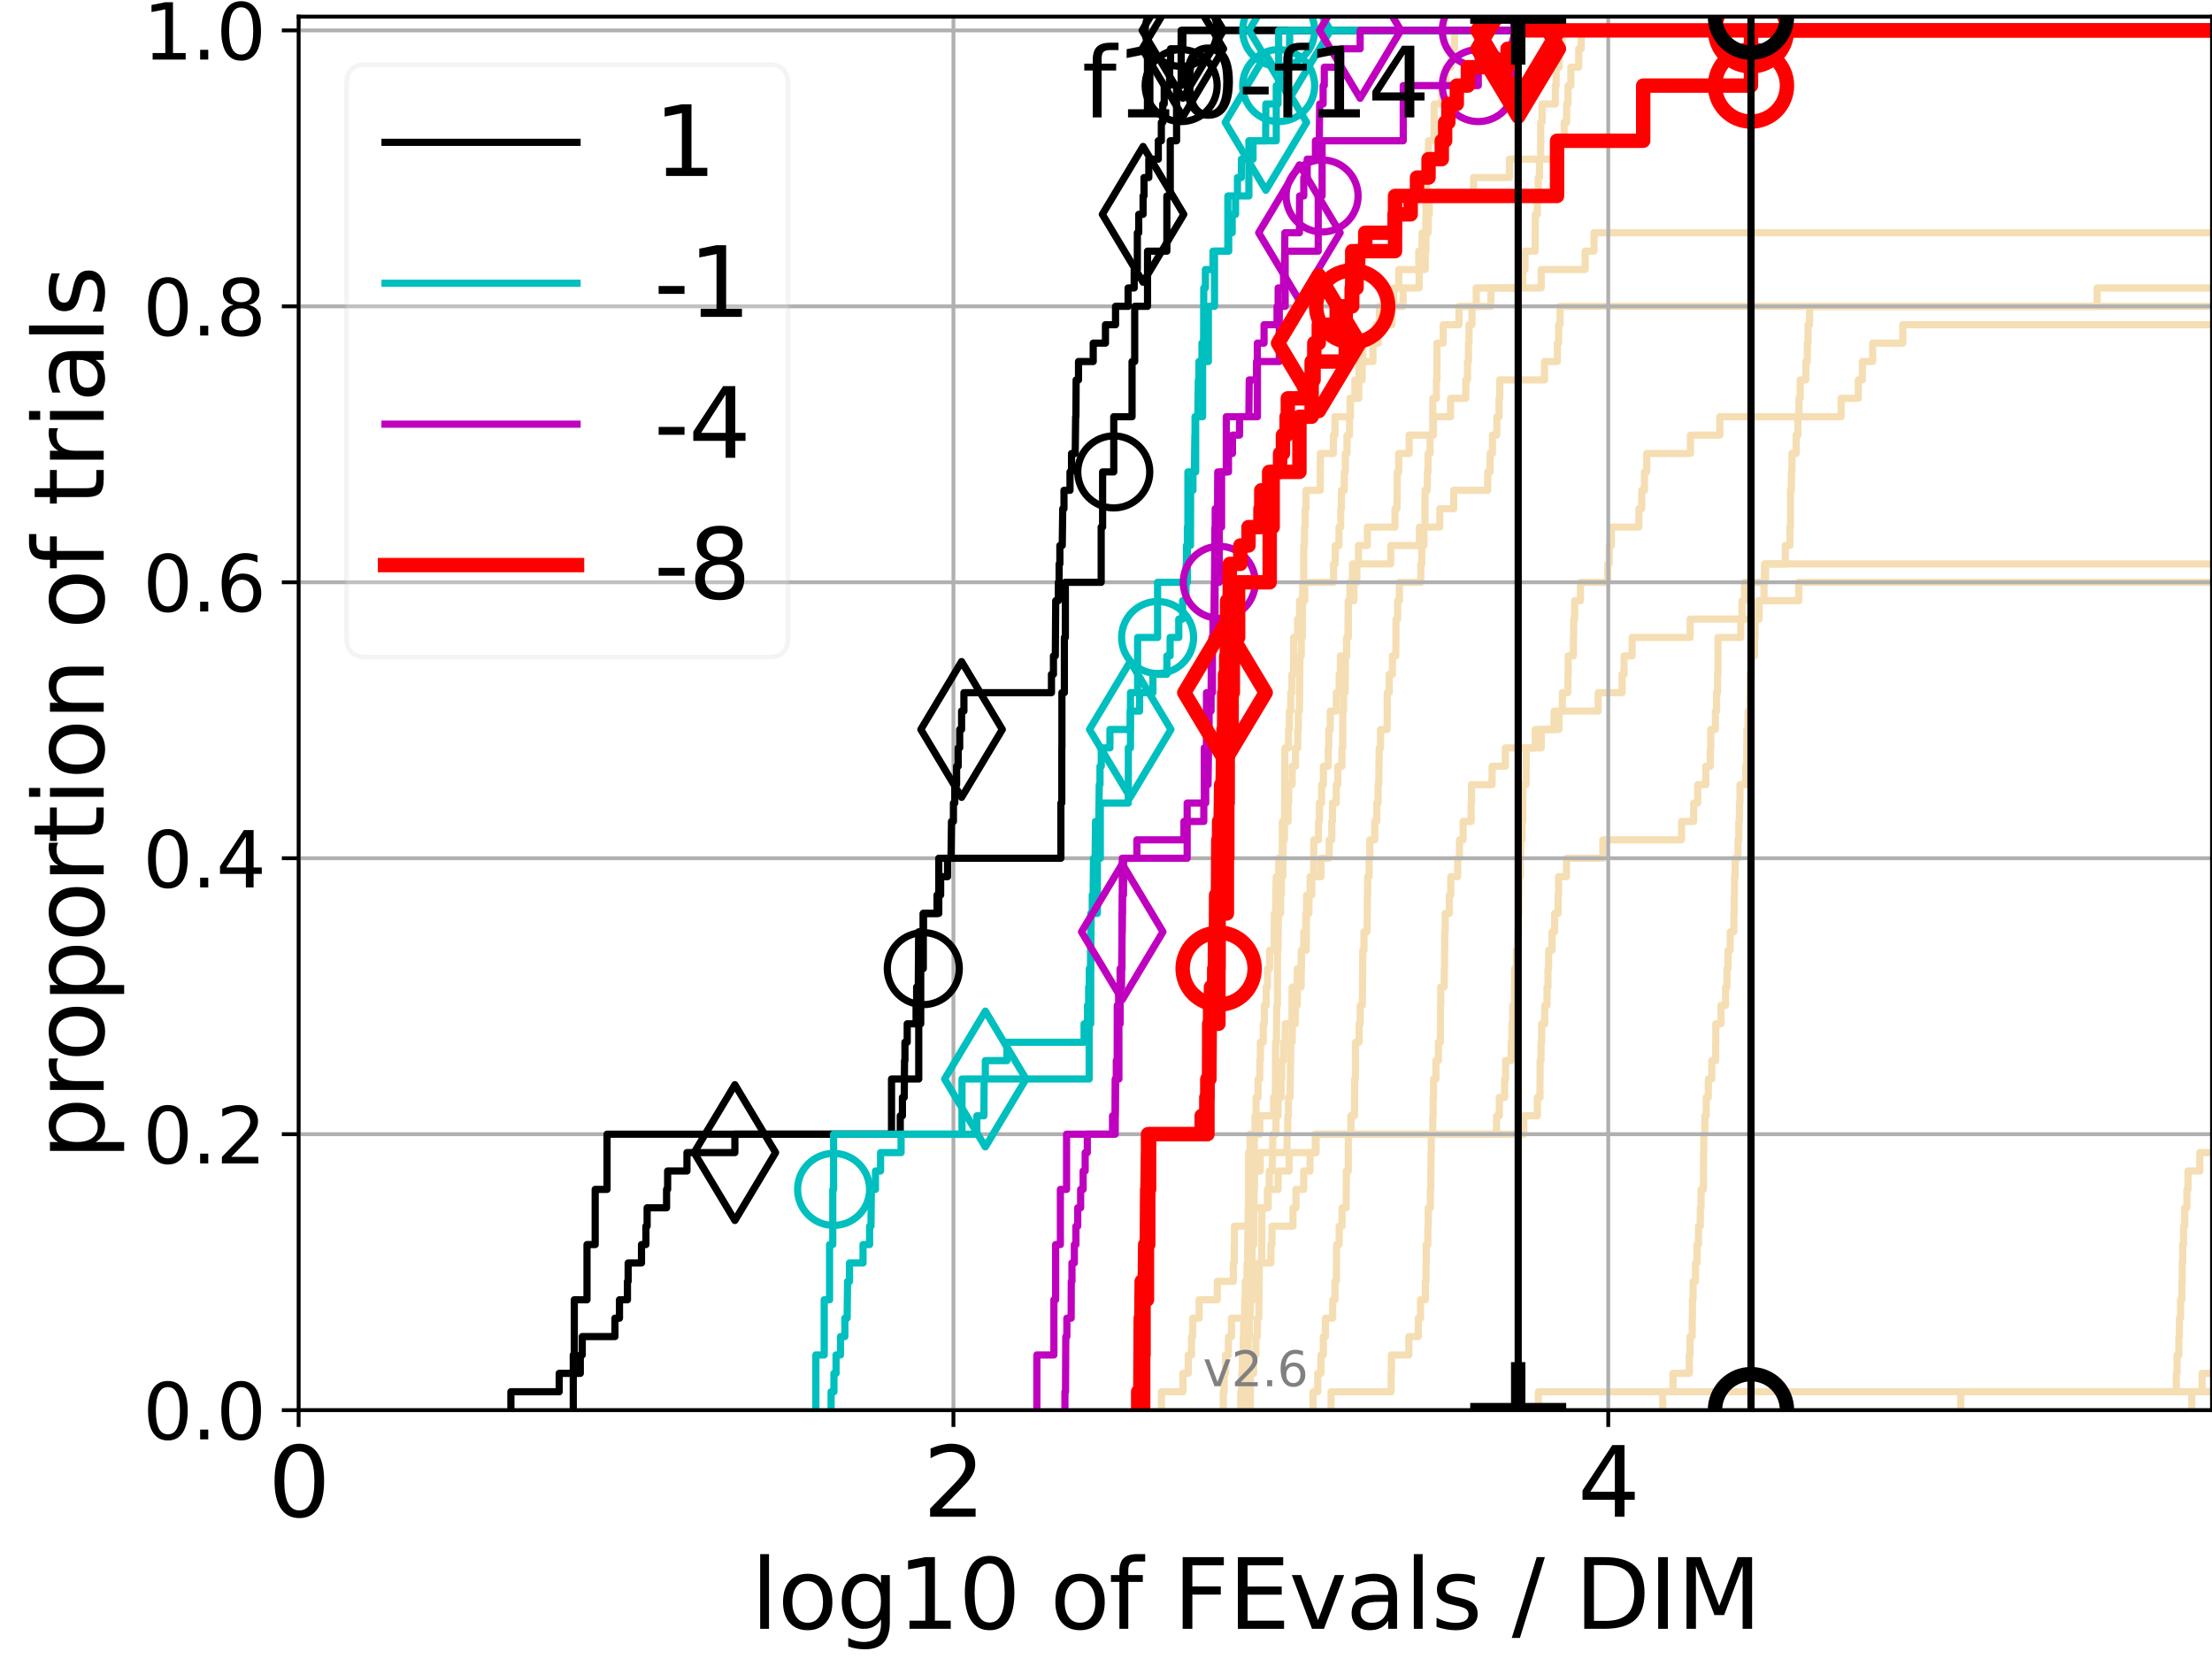 <?xml version="1.0" encoding="utf-8" standalone="no"?>
<!DOCTYPE svg PUBLIC "-//W3C//DTD SVG 1.1//EN"
  "http://www.w3.org/Graphics/SVG/1.1/DTD/svg11.dtd">
<svg xmlns:xlink="http://www.w3.org/1999/xlink" width="460.8pt" height="345.6pt" viewBox="0 0 460.8 345.6" xmlns="http://www.w3.org/2000/svg" version="1.1">
 <defs>
  <style type="text/css">*{stroke-linejoin: round; stroke-linecap: butt}</style>
 </defs>
 <g id="figure_1">
  <g id="patch_1">
   <path d="M 0 345.6 
L 460.8 345.6 
L 460.8 0 
L 0 0 
z
" style="fill: #ffffff"/>
  </g>
  <g id="axes_1">
   <g id="patch_2">
    <path d="M 62.208 293.76 
L 460.8 293.76 
L 460.8 3.456 
L 62.208 3.456 
z
" style="fill: #ffffff"/>
   </g>
   <g id="line2d_1"/>
   <g id="line2d_2"/>
   <g id="line2d_3"/>
   <g id="line2d_4">
    <path d="M 260.482 293.76 
L 260.497 286.095 
L 261.155 286.095 
L 261.155 282.263 
L 261.627 282.263 
L 261.627 278.43 
L 261.937 278.43 
L 261.937 274.598 
L 262.228 274.598 
L 262.335 263.101 
L 262.84 263.101 
L 262.876 251.604 
L 264.028 251.604 
L 264.028 247.771 
L 264.416 247.771 
L 264.416 243.939 
L 265.042 243.939 
L 265.15 236.274 
L 265.804 236.274 
L 265.804 232.442 
L 266.24 232.442 
L 266.24 228.609 
L 266.872 228.609 
L 266.872 224.777 
L 267.016 224.777 
L 267.016 220.944 
L 267.395 220.944 
L 267.395 217.112 
L 267.736 217.112 
L 267.736 213.28 
L 269.144 213.28 
L 269.171 205.615 
L 270.245 205.615 
L 270.245 201.782 
L 271.121 201.782 
L 271.121 197.95 
L 272.12 197.95 
L 272.168 190.285 
L 272.675 190.285 
L 272.675 186.453 
L 272.924 186.453 
L 272.924 182.621 
L 275.182 182.621 
L 275.182 178.788 
L 276.893 178.788 
L 276.893 174.956 
L 277.438 174.956 
L 277.438 171.123 
L 277.578 171.123 
L 277.578 167.291 
L 278.361 167.291 
L 278.361 163.459 
L 278.682 163.459 
L 278.682 159.626 
L 279.543 159.626 
L 279.543 155.794 
L 279.715 155.794 
L 279.721 148.129 
L 279.905 148.129 
L 279.905 144.297 
L 280.203 144.297 
L 280.268 136.632 
L 280.537 136.632 
L 280.537 132.799 
L 280.842 132.799 
L 280.875 125.135 
L 281.201 125.135 
L 281.201 121.302 
L 281.748 121.302 
L 281.748 117.47 
L 282.989 117.47 
L 282.989 113.637 
L 284.843 113.637 
L 284.843 109.805 
L 290.594 109.805 
L 290.594 105.973 
L 291.009 105.973 
L 291.092 98.308 
L 291.384 98.308 
L 291.384 94.475 
L 293.556 94.475 
L 293.556 90.643 
L 298.616 90.643 
L 298.616 86.811 
L 302.176 86.811 
L 302.176 82.978 
L 305.355 82.978 
L 305.355 79.146 
L 305.712 79.146 
L 305.712 75.313 
L 305.911 75.313 
L 305.911 71.481 
L 306.029 71.481 
L 306.029 67.649 
L 306.642 67.649 
L 306.642 63.816 
L 307.532 63.816 
L 307.532 59.984 
L 321.054 59.984 
L 321.054 56.151 
L 330.218 56.151 
L 330.218 52.319 
L 332.057 52.319 
L 332.057 48.487 
L 332.057 48.487 
L 460.8 48.487 
L 460.8 48.487 
" clip-path="url(#p079ff0eec1)" style="fill: none; stroke: #f5deb3; stroke-width: 1.5; stroke-linecap: square"/>
   </g>
   <g id="line2d_5"/>
   <g id="line2d_6"/>
   <g id="line2d_7">
    <path d="M 259.767 293.76 
L 259.861 282.263 
L 260.026 282.263 
L 260.026 278.43 
L 260.287 278.43 
L 260.287 274.598 
L 260.453 274.598 
L 260.453 270.766 
L 260.667 270.766 
L 260.667 266.933 
L 260.811 266.933 
L 260.843 259.268 
L 261.189 259.268 
L 261.257 247.771 
L 261.314 247.771 
L 261.314 243.939 
L 262.522 243.939 
L 262.522 240.106 
L 268.124 240.106 
L 268.124 236.274 
L 268.255 236.274 
L 268.255 232.442 
L 268.398 232.442 
L 268.398 228.609 
L 268.748 228.609 
L 268.846 220.944 
L 268.873 220.944 
L 268.873 217.112 
L 269.194 217.112 
L 269.194 213.28 
L 269.843 213.28 
L 269.843 209.447 
L 270.235 209.447 
L 270.235 205.615 
L 271.046 205.615 
L 271.104 197.95 
L 271.595 197.95 
L 271.595 194.118 
L 272.007 194.118 
L 272.007 190.285 
L 272.186 190.285 
L 272.186 186.453 
L 273.277 186.453 
L 273.277 182.621 
L 273.657 182.621 
L 273.686 174.956 
L 274.668 174.956 
L 274.668 171.123 
L 274.852 171.123 
L 274.852 167.291 
L 275.305 167.291 
L 275.305 163.459 
L 275.688 163.459 
L 275.688 159.626 
L 276.693 159.626 
L 276.693 155.794 
L 276.806 155.794 
L 276.806 151.961 
L 277.121 151.961 
L 277.121 148.129 
L 278.384 148.129 
L 278.384 144.297 
L 278.968 144.297 
L 278.968 140.464 
L 279.227 140.464 
L 279.227 136.632 
L 280.508 136.632 
L 280.508 132.799 
L 280.856 132.799 
L 280.898 125.135 
L 282.044 125.135 
L 282.044 121.302 
L 282.662 121.302 
L 282.662 117.47 
L 289.728 117.47 
L 289.728 113.637 
L 295.701 113.637 
L 295.701 109.805 
L 299.937 109.805 
L 299.937 105.973 
L 302.842 105.973 
L 302.842 102.14 
L 309.909 102.14 
L 309.909 98.308 
L 310.416 98.308 
L 310.416 94.475 
L 310.899 94.475 
L 310.899 90.643 
L 311.815 90.643 
L 311.815 86.811 
L 312.279 86.811 
L 312.279 82.978 
L 312.438 82.978 
L 312.438 79.146 
L 321.749 79.146 
L 321.749 75.313 
L 324.423 75.313 
L 324.423 71.481 
L 324.686 71.481 
L 324.686 67.649 
L 324.997 67.649 
L 324.997 63.816 
L 436.869 63.816 
L 436.869 59.984 
L 461.8 59.984 
L 461.8 59.984 
" clip-path="url(#p079ff0eec1)" style="fill: none; stroke: #f5deb3; stroke-width: 1.5; stroke-linecap: square"/>
   </g>
   <g id="line2d_8"/>
   <g id="line2d_9">
    <path d="M 258.471 293.76 
L 258.471 289.928 
L 258.725 289.928 
L 258.725 286.095 
L 258.859 286.095 
L 258.859 282.263 
L 258.994 282.263 
L 258.994 278.43 
L 259.261 278.43 
L 259.261 274.598 
L 259.418 274.598 
L 259.418 270.766 
L 259.696 270.766 
L 259.799 263.101 
L 259.919 263.101 
L 260.016 251.604 
L 260.068 251.604 
L 260.081 240.106 
L 260.403 240.106 
L 260.403 236.274 
L 262.448 236.274 
L 262.448 232.442 
L 265.316 232.442 
L 265.316 228.609 
L 265.672 228.609 
L 265.728 217.112 
L 265.899 217.112 
L 265.969 209.447 
L 266.105 209.447 
L 266.141 197.95 
L 266.218 197.95 
L 266.321 190.285 
L 266.764 190.285 
L 266.764 186.453 
L 266.925 186.453 
L 266.925 182.621 
L 267.227 182.621 
L 267.329 174.956 
L 267.577 174.956 
L 267.577 171.123 
L 268.323 171.123 
L 268.323 167.291 
L 268.466 167.291 
L 268.466 163.459 
L 269.178 163.459 
L 269.178 159.626 
L 269.873 159.626 
L 269.873 155.794 
L 270.346 155.794 
L 270.346 151.961 
L 270.465 151.961 
L 270.465 148.129 
L 270.695 148.129 
L 270.801 136.632 
L 271.073 136.632 
L 271.073 132.799 
L 271.3 132.799 
L 271.371 121.302 
L 271.57 121.302 
L 271.604 113.637 
L 271.742 113.637 
L 271.742 109.805 
L 271.893 109.805 
L 271.893 105.973 
L 272.056 105.973 
L 272.056 102.14 
L 275.034 102.14 
L 275.063 94.475 
L 277.774 94.475 
L 277.774 90.643 
L 278.1 90.643 
L 278.1 86.811 
L 281.227 86.811 
L 281.227 82.978 
L 283.049 82.978 
L 283.106 75.313 
L 286.005 75.313 
L 286.005 71.481 
L 287.128 71.481 
L 287.128 67.649 
L 289.964 67.649 
L 289.964 63.816 
L 292.281 63.816 
L 292.281 59.984 
L 295.639 59.984 
L 295.639 56.151 
L 296.907 56.151 
L 296.907 52.319 
L 297.057 52.319 
L 297.057 48.487 
L 297.519 48.487 
L 297.519 44.654 
L 297.741 44.654 
L 297.741 40.822 
L 306.967 40.822 
L 306.967 36.989 
L 314.445 36.989 
L 314.445 33.157 
L 323.943 33.157 
L 323.943 29.325 
L 325.848 29.325 
L 325.848 25.492 
L 326.36 25.492 
L 326.36 21.66 
L 326.647 21.66 
L 326.647 17.827 
L 327.243 17.827 
L 327.243 13.995 
L 328.871 13.995 
L 328.871 10.163 
L 329.395 10.163 
L 329.395 6.33 
L 329.395 6.33 
L 460.8 6.33 
L 460.8 6.33 
" clip-path="url(#p079ff0eec1)" style="fill: none; stroke: #f5deb3; stroke-width: 1.5; stroke-linecap: square"/>
   </g>
   <g id="line2d_10"/>
   <g id="line2d_11">
    <path d="M 408.471 293.76 
L 408.471 289.928 
L 453.368 289.928 
L 453.368 286.095 
L 453.518 286.095 
L 453.518 282.263 
L 453.895 282.263 
L 453.895 278.43 
L 454.02 278.43 
L 454.02 274.598 
L 454.252 274.598 
L 454.252 270.766 
L 454.528 270.766 
L 454.528 266.933 
L 454.597 266.933 
L 454.597 263.101 
L 454.697 263.101 
L 454.697 259.268 
L 454.879 259.268 
L 454.879 255.436 
L 455.113 255.436 
L 455.113 251.604 
L 455.576 251.604 
L 455.576 247.771 
L 455.805 247.771 
L 455.805 243.939 
L 458.259 243.939 
L 458.259 240.106 
L 458.259 240.106 
L 458.259 240.106 
L 460.8 240.106 
" clip-path="url(#p079ff0eec1)" style="fill: none; stroke: #f5deb3; stroke-width: 1.5; stroke-linecap: square"/>
   </g>
   <g id="line2d_12">
    <path d="M 320.466 293.76 
L 320.466 289.928 
L 320.466 289.928 
L 320.466 289.928 
L 460.8 289.928 
" clip-path="url(#p079ff0eec1)" style="fill: none; stroke: #f5deb3; stroke-width: 1.5; stroke-linecap: square"/>
   </g>
   <g id="line2d_13"/>
   <g id="line2d_14"/>
   <g id="line2d_15"/>
   <g id="line2d_16">
    <path d="M 456.587 293.76 
L 456.587 289.928 
L 458.738 289.928 
L 458.738 286.095 
L 458.738 286.095 
L 458.738 286.095 
L 460.8 286.095 
" clip-path="url(#p079ff0eec1)" style="fill: none; stroke: #f5deb3; stroke-width: 1.5; stroke-linecap: square"/>
   </g>
   <g id="line2d_17">
    <path d="M 346.373 293.76 
L 346.373 289.928 
L 348.521 289.928 
L 348.521 286.095 
L 351.908 286.095 
L 351.908 282.263 
L 352.065 282.263 
L 352.065 278.43 
L 352.519 278.43 
L 352.519 274.598 
L 352.559 274.598 
L 352.559 270.766 
L 352.693 270.766 
L 352.693 266.933 
L 353.201 266.933 
L 353.201 263.101 
L 353.511 263.101 
L 353.511 259.268 
L 353.824 259.268 
L 353.824 255.436 
L 354.206 255.436 
L 354.206 251.604 
L 354.355 251.604 
L 354.355 247.771 
L 354.863 247.771 
L 354.863 243.939 
L 354.889 243.939 
L 354.889 240.106 
L 354.935 240.106 
L 354.935 236.274 
L 355.152 236.274 
L 355.152 232.442 
L 355.435 232.442 
L 355.435 228.609 
L 355.873 228.609 
L 355.873 224.777 
L 356.598 224.777 
L 356.598 220.944 
L 357.401 220.944 
L 357.401 217.112 
L 357.43 217.112 
L 357.43 213.28 
L 358.515 213.28 
L 358.515 209.447 
L 359.461 209.447 
L 359.461 205.615 
L 359.761 205.615 
L 359.761 201.782 
L 359.977 201.782 
L 359.977 197.95 
L 360.435 197.95 
L 360.435 194.118 
L 361.192 194.118 
L 361.192 190.285 
L 361.28 190.285 
L 361.28 186.453 
L 361.331 186.453 
L 361.331 182.621 
L 361.454 182.621 
L 361.454 178.788 
L 362.049 178.788 
L 362.049 174.956 
L 362.231 174.956 
L 362.231 171.123 
L 362.366 171.123 
L 362.366 167.291 
L 362.462 167.291 
L 362.462 163.459 
L 363.66 163.459 
L 363.66 159.626 
L 363.871 159.626 
L 363.871 155.794 
L 363.906 155.794 
L 363.906 151.961 
L 364.156 151.961 
L 364.156 148.129 
L 364.567 148.129 
L 364.567 144.297 
L 364.609 144.297 
L 364.609 140.464 
L 364.844 140.464 
L 364.844 136.632 
L 365.491 136.632 
L 365.491 132.799 
L 365.618 132.799 
L 365.618 128.967 
L 366.285 128.967 
L 366.285 125.135 
L 367.48 125.135 
L 367.48 121.302 
L 367.807 121.302 
L 367.807 117.47 
L 371.912 117.47 
L 371.912 113.637 
L 372.866 113.637 
L 372.866 109.805 
L 372.99 109.805 
L 372.99 105.973 
L 372.995 105.973 
L 372.995 102.14 
L 373.184 102.14 
L 373.184 98.308 
L 373.291 98.308 
L 373.291 94.475 
L 374.17 94.475 
L 374.17 90.643 
L 374.529 90.643 
L 374.529 86.811 
L 374.757 86.811 
L 374.757 82.978 
L 375.007 82.978 
L 375.007 79.146 
L 376.186 79.146 
L 376.186 75.313 
L 376.503 75.313 
L 376.503 71.481 
L 376.654 71.481 
L 376.654 67.649 
L 376.964 67.649 
L 376.964 63.816 
L 376.964 63.816 
L 376.964 63.816 
L 460.8 63.816 
" clip-path="url(#p079ff0eec1)" style="fill: none; stroke: #f5deb3; stroke-width: 1.5; stroke-linecap: square"/>
   </g>
   <g id="line2d_18">
    <path d="M 241.958 293.76 
L 241.958 289.928 
L 246.427 289.928 
L 246.427 286.095 
L 247.535 286.095 
L 247.535 282.263 
L 248.218 282.263 
L 248.218 278.43 
L 248.453 278.43 
L 248.453 274.598 
L 249.798 274.598 
L 249.798 270.766 
L 253.592 270.766 
L 253.592 266.933 
L 256.935 266.933 
L 256.935 263.101 
L 257.109 263.101 
L 257.109 259.268 
L 257.148 259.268 
L 257.148 255.436 
L 260.772 255.436 
L 260.772 251.604 
L 264.171 251.604 
L 264.171 247.771 
L 266.256 247.771 
L 266.256 243.939 
L 268.543 243.939 
L 268.543 240.106 
L 274.163 240.106 
L 274.163 236.274 
L 311.761 236.274 
L 311.761 232.442 
L 312.331 232.442 
L 312.331 228.609 
L 313.433 228.609 
L 313.433 224.777 
L 313.64 224.777 
L 313.64 220.944 
L 314.794 220.944 
L 314.794 217.112 
L 314.962 217.112 
L 314.962 213.28 
L 315.129 213.28 
L 315.129 209.447 
L 315.471 209.447 
L 315.471 205.615 
L 315.513 205.615 
L 315.513 201.782 
L 315.888 201.782 
L 315.888 197.95 
L 316.242 197.95 
L 316.242 194.118 
L 316.334 194.118 
L 316.334 190.285 
L 316.439 190.285 
L 316.439 186.453 
L 316.477 186.453 
L 316.477 182.621 
L 316.732 182.621 
L 316.732 178.788 
L 316.781 178.788 
L 316.781 174.956 
L 317.045 174.956 
L 317.045 171.123 
L 317.228 171.123 
L 317.228 167.291 
L 317.248 167.291 
L 317.248 163.459 
L 317.916 163.459 
L 317.916 159.626 
L 317.938 159.626 
L 317.938 155.794 
L 321.071 155.794 
L 321.071 151.961 
L 324.776 151.961 
L 324.776 148.129 
L 332.929 148.129 
L 332.929 144.297 
L 337.918 144.297 
L 337.918 140.464 
L 338.329 140.464 
L 338.329 136.632 
L 339.998 136.632 
L 339.998 132.799 
L 352.093 132.799 
L 352.093 128.967 
L 366.451 128.967 
L 366.451 125.135 
L 374.705 125.135 
L 374.705 121.302 
L 374.705 121.302 
L 374.705 121.302 
L 460.8 121.302 
" clip-path="url(#p079ff0eec1)" style="fill: none; stroke: #f5deb3; stroke-width: 1.5; stroke-linecap: square"/>
   </g>
   <g id="line2d_19"/>
   <g id="line2d_20"/>
   <g id="line2d_21"/>
   <g id="line2d_22"/>
   <g id="line2d_23"/>
   <g id="line2d_24">
    <path d="M 273.528 293.76 
L 273.528 289.928 
L 274.507 289.928 
L 274.507 286.095 
L 275.172 286.095 
L 275.172 282.263 
L 275.673 282.263 
L 275.673 278.43 
L 276.113 278.43 
L 276.113 274.598 
L 277.624 274.598 
L 277.624 270.766 
L 278.096 270.766 
L 278.096 266.933 
L 278.387 266.933 
L 278.434 259.268 
L 278.98 259.268 
L 278.98 255.436 
L 279.578 255.436 
L 279.578 251.604 
L 280.432 251.604 
L 280.471 243.939 
L 280.874 243.939 
L 280.885 236.274 
L 281.42 236.274 
L 281.42 232.442 
L 282.159 232.442 
L 282.204 224.777 
L 282.367 224.777 
L 282.379 217.112 
L 283.134 217.112 
L 283.134 213.28 
L 283.354 213.28 
L 283.354 209.447 
L 283.804 209.447 
L 283.893 197.95 
L 284.145 197.95 
L 284.145 194.118 
L 284.788 194.118 
L 284.857 186.453 
L 284.906 186.453 
L 284.906 182.621 
L 285.212 182.621 
L 285.212 178.788 
L 285.354 178.788 
L 285.354 174.956 
L 286.387 174.956 
L 286.387 171.123 
L 286.797 171.123 
L 286.797 167.291 
L 287.083 167.291 
L 287.083 163.459 
L 287.22 163.459 
L 287.312 155.794 
L 287.589 155.794 
L 287.589 151.961 
L 288.976 151.961 
L 288.987 144.297 
L 289.402 144.297 
L 289.402 140.464 
L 290.067 140.464 
L 290.067 136.632 
L 290.773 136.632 
L 290.817 128.967 
L 291.158 128.967 
L 291.158 125.135 
L 291.524 125.135 
L 291.524 121.302 
L 295.989 121.302 
L 295.989 117.47 
L 296.175 117.47 
L 296.175 113.637 
L 296.633 113.637 
L 296.633 109.805 
L 296.845 109.805 
L 296.854 102.14 
L 297.342 102.14 
L 297.342 98.308 
L 297.492 98.308 
L 297.492 94.475 
L 297.908 94.475 
L 297.908 90.643 
L 298.456 90.643 
L 298.479 82.978 
L 299.232 82.978 
L 299.232 79.146 
L 299.345 79.146 
L 299.366 71.481 
L 300.644 71.481 
L 300.644 67.649 
L 303.933 67.649 
L 303.933 63.816 
L 310.583 63.816 
L 310.583 59.984 
L 317.191 59.984 
L 317.191 56.151 
L 317.678 56.151 
L 317.678 52.319 
L 319.796 52.319 
L 319.84 44.654 
L 320.243 44.654 
L 320.243 40.822 
L 320.437 40.822 
L 320.437 36.989 
L 320.704 36.989 
L 320.704 33.157 
L 320.953 33.157 
L 320.961 25.492 
L 321.242 25.492 
L 321.242 21.66 
L 323.999 21.66 
L 323.999 17.827 
L 324.166 17.827 
L 324.166 13.995 
L 324.799 13.995 
L 324.799 10.163 
L 325.394 10.163 
L 325.394 6.33 
L 325.394 6.33 
L 460.8 6.33 
L 460.8 6.33 
" clip-path="url(#p079ff0eec1)" style="fill: none; stroke: #f5deb3; stroke-width: 1.5; stroke-linecap: square"/>
   </g>
   <g id="line2d_25"/>
   <g id="line2d_26">
    <path d="M 277.285 293.76 
L 277.285 289.928 
L 289.79 289.928 
L 289.79 286.095 
L 289.854 286.095 
L 289.854 282.263 
L 293.487 282.263 
L 293.487 278.43 
L 295.446 278.43 
L 295.446 274.598 
L 295.922 274.598 
L 295.922 270.766 
L 296.934 270.766 
L 296.934 266.933 
L 297.074 266.933 
L 297.074 263.101 
L 297.113 263.101 
L 297.113 259.268 
L 297.448 259.268 
L 297.448 255.436 
L 297.531 255.436 
L 297.531 251.604 
L 297.974 251.604 
L 297.974 247.771 
L 298.053 247.771 
L 298.053 243.939 
L 298.101 243.939 
L 298.101 240.106 
L 298.153 240.106 
L 298.153 236.274 
L 298.467 236.274 
L 298.467 232.442 
L 298.555 232.442 
L 298.555 228.609 
L 298.634 228.609 
L 298.634 224.777 
L 299.13 224.777 
L 299.13 220.944 
L 299.646 220.944 
L 299.646 217.112 
L 300.065 217.112 
L 300.065 213.28 
L 300.071 213.28 
L 300.071 209.447 
L 300.125 209.447 
L 300.125 205.615 
L 300.86 205.615 
L 300.86 201.782 
L 300.932 201.782 
L 300.932 197.95 
L 300.973 197.95 
L 300.973 194.118 
L 301.067 194.118 
L 301.067 190.285 
L 301.926 190.285 
L 301.926 186.453 
L 302.228 186.453 
L 302.228 182.621 
L 303.661 182.621 
L 303.661 178.788 
L 304.024 178.788 
L 304.024 174.956 
L 304.8 174.956 
L 304.8 171.123 
L 306.459 171.123 
L 306.459 167.291 
L 306.529 167.291 
L 306.529 163.459 
L 310.828 163.459 
L 310.828 159.626 
L 313.582 159.626 
L 313.582 155.794 
L 319.822 155.794 
L 319.822 151.961 
L 323.736 151.961 
L 323.736 148.129 
L 325.464 148.129 
L 325.464 144.297 
L 326.617 144.297 
L 326.617 140.464 
L 326.68 140.464 
L 326.68 136.632 
L 327.766 136.632 
L 327.766 132.799 
L 327.827 132.799 
L 327.827 128.967 
L 328.024 128.967 
L 328.024 125.135 
L 329.24 125.135 
L 329.24 121.302 
L 334.933 121.302 
L 334.933 117.47 
L 335.233 117.47 
L 335.233 113.637 
L 335.669 113.637 
L 335.669 109.805 
L 341.41 109.805 
L 341.41 105.973 
L 342.002 105.973 
L 342.002 102.14 
L 342.573 102.14 
L 342.573 98.308 
L 343.043 98.308 
L 343.043 94.475 
L 352.149 94.475 
L 352.149 90.643 
L 358.278 90.643 
L 358.278 86.811 
L 383.533 86.811 
L 383.533 82.978 
L 387.116 82.978 
L 387.116 79.146 
L 387.965 79.146 
L 387.965 75.313 
L 390.099 75.313 
L 390.099 71.481 
L 396.399 71.481 
L 396.399 67.649 
L 396.399 67.649 
L 396.399 67.649 
L 460.8 67.649 
" clip-path="url(#p079ff0eec1)" style="fill: none; stroke: #f5deb3; stroke-width: 1.5; stroke-linecap: square"/>
   </g>
   <g id="line2d_27">
    <path d="M 254.827 293.76 
L 254.827 289.928 
L 255.007 289.928 
L 255.007 286.095 
L 255.31 286.095 
L 255.31 282.263 
L 255.902 282.263 
L 255.902 278.43 
L 256.54 278.43 
L 256.54 274.598 
L 259.569 274.598 
L 259.569 270.766 
L 261.16 270.766 
L 261.16 266.933 
L 262.186 266.933 
L 262.186 263.101 
L 264.762 263.101 
L 264.762 259.268 
L 264.974 259.268 
L 264.974 255.436 
L 269.359 255.436 
L 269.359 251.604 
L 269.981 251.604 
L 269.981 247.771 
L 271.591 247.771 
L 271.591 243.939 
L 272.907 243.939 
L 272.907 240.106 
L 273.999 240.106 
L 273.999 236.274 
L 317.437 236.274 
L 317.437 232.442 
L 320.262 232.442 
L 320.262 228.609 
L 320.811 228.609 
L 320.811 224.777 
L 320.824 224.777 
L 320.824 220.944 
L 321.023 220.944 
L 321.023 217.112 
L 321.161 217.112 
L 321.161 213.28 
L 321.792 213.28 
L 321.792 209.447 
L 322.271 209.447 
L 322.271 205.615 
L 322.471 205.615 
L 322.471 201.782 
L 322.611 201.782 
L 322.611 197.95 
L 323.32 197.95 
L 323.32 194.118 
L 323.862 194.118 
L 323.862 190.285 
L 324.576 190.285 
L 324.576 186.453 
L 324.678 186.453 
L 324.678 182.621 
L 326.334 182.621 
L 326.334 178.788 
L 333.91 178.788 
L 333.91 174.956 
L 350.302 174.956 
L 350.302 171.123 
L 352.826 171.123 
L 352.826 167.291 
L 353.664 167.291 
L 353.664 163.459 
L 355.344 163.459 
L 355.344 159.626 
L 356.291 159.626 
L 356.291 155.794 
L 356.387 155.794 
L 356.387 151.961 
L 357.342 151.961 
L 357.342 148.129 
L 357.594 148.129 
L 357.594 144.297 
L 357.795 144.297 
L 357.795 140.464 
L 357.886 140.464 
L 357.886 136.632 
L 357.889 136.632 
L 357.889 132.799 
L 362.641 132.799 
L 362.641 128.967 
L 362.89 128.967 
L 362.89 125.135 
L 363.422 125.135 
L 363.422 121.302 
L 367.581 121.302 
L 367.581 117.47 
L 367.581 117.47 
L 367.581 117.47 
L 460.8 117.47 
" clip-path="url(#p079ff0eec1)" style="fill: none; stroke: #f5deb3; stroke-width: 1.5; stroke-linecap: square"/>
   </g>
   <g id="line2d_28">
    <path d="M 258.653 293.76 
L 258.705 286.095 
L 258.809 286.095 
L 258.809 282.263 
L 259.054 282.263 
L 259.096 274.598 
L 259.305 274.598 
L 259.305 270.766 
L 259.421 270.766 
L 259.421 266.933 
L 259.908 266.933 
L 259.998 259.268 
L 260.037 259.268 
L 260.037 255.436 
L 260.57 255.436 
L 260.57 251.604 
L 260.854 251.604 
L 260.854 247.771 
L 261.261 247.771 
L 261.318 236.274 
L 261.437 236.274 
L 261.437 232.442 
L 261.664 232.442 
L 261.664 228.609 
L 262.077 228.609 
L 262.077 224.777 
L 262.441 224.777 
L 262.441 220.944 
L 262.563 220.944 
L 262.563 217.112 
L 263.166 217.112 
L 263.166 213.28 
L 263.399 213.28 
L 263.399 209.447 
L 263.781 209.447 
L 263.781 205.615 
L 264.044 205.615 
L 264.044 201.782 
L 264.477 201.782 
L 264.477 197.95 
L 265.425 197.95 
L 265.456 190.285 
L 265.743 190.285 
L 265.849 182.621 
L 266.383 182.621 
L 266.383 178.788 
L 267.112 178.788 
L 267.144 171.123 
L 267.609 171.123 
L 267.67 155.794 
L 268.406 155.794 
L 268.406 151.961 
L 268.594 151.961 
L 268.594 148.129 
L 268.889 148.129 
L 268.889 144.297 
L 269.134 144.297 
L 269.134 140.464 
L 269.464 140.464 
L 269.473 132.799 
L 270.312 132.799 
L 270.312 128.967 
L 270.721 128.967 
L 270.721 125.135 
L 271.793 125.135 
L 271.793 121.302 
L 277.806 121.302 
L 277.806 117.47 
L 278.153 117.47 
L 278.153 113.637 
L 278.939 113.637 
L 278.939 109.805 
L 279.296 109.805 
L 279.296 105.973 
L 279.445 105.973 
L 279.445 102.14 
L 280.04 102.14 
L 280.04 98.308 
L 280.249 98.308 
L 280.249 94.475 
L 280.611 94.475 
L 280.611 90.643 
L 281.132 90.643 
L 281.132 86.811 
L 281.331 86.811 
L 281.331 82.978 
L 282.244 82.978 
L 282.244 79.146 
L 283.77 79.146 
L 283.77 75.313 
L 283.884 75.313 
L 283.884 71.481 
L 286.634 71.481 
L 286.634 67.649 
L 287.352 67.649 
L 287.352 63.816 
L 290.378 63.816 
L 290.378 59.984 
L 291.392 59.984 
L 291.392 56.151 
L 295.56 56.151 
L 295.56 52.319 
L 296.237 52.319 
L 296.237 48.487 
L 297.026 48.487 
L 297.088 40.822 
L 297.145 40.822 
L 297.145 36.989 
L 297.472 36.989 
L 297.582 29.325 
L 298.72 29.325 
L 298.764 21.66 
L 300.329 21.66 
L 300.329 17.827 
L 301.231 17.827 
L 301.231 13.995 
L 302.26 13.995 
L 302.26 10.163 
L 303.01 10.163 
L 303.01 6.33 
L 303.01 6.33 
L 460.8 6.33 
L 460.8 6.33 
" clip-path="url(#p079ff0eec1)" style="fill: none; stroke: #f5deb3; stroke-width: 1.5; stroke-linecap: square"/>
   </g>
   <g id="line2d_29"/>
   <g id="line2d_30"/>
   <g id="matplotlib.axis_1">
    <g id="xtick_1">
     <g id="line2d_31">
      <path d="M 62.208 293.76 
L 62.208 3.456 
" clip-path="url(#p079ff0eec1)" style="fill: none; stroke: #b0b0b0; stroke-width: 0.8; stroke-linecap: square"/>
     </g>
     <g id="line2d_32">
      <defs>
       <path id="m53ca7bde7f" d="M 0 0 
L 0 3.5 
" style="stroke: #000000; stroke-width: 0.8"/>
      </defs>
      <g>
       <use xlink:href="#m53ca7bde7f" x="62.208" y="293.76" style="stroke: #000000; stroke-width: 0.8"/>
      </g>
     </g>
     <g id="text_1">
      <!-- 0 -->
      <g transform="translate(55.846 315.957)scale(0.2 -0.2)">
       <defs>
        <path id="DejaVuSans-30" d="M 2034 4250 
Q 1547 4250 1301 3770 
Q 1056 3291 1056 2328 
Q 1056 1369 1301 889 
Q 1547 409 2034 409 
Q 2525 409 2770 889 
Q 3016 1369 3016 2328 
Q 3016 3291 2770 3770 
Q 2525 4250 2034 4250 
z
M 2034 4750 
Q 2819 4750 3233 4129 
Q 3647 3509 3647 2328 
Q 3647 1150 3233 529 
Q 2819 -91 2034 -91 
Q 1250 -91 836 529 
Q 422 1150 422 2328 
Q 422 3509 836 4129 
Q 1250 4750 2034 4750 
z
" transform="scale(0.016)"/>
       </defs>
       <use xlink:href="#DejaVuSans-30"/>
      </g>
     </g>
    </g>
    <g id="xtick_2">
     <g id="line2d_33">
      <path d="M 198.618 293.76 
L 198.618 3.456 
" clip-path="url(#p079ff0eec1)" style="fill: none; stroke: #b0b0b0; stroke-width: 0.8; stroke-linecap: square"/>
     </g>
     <g id="line2d_34">
      <g>
       <use xlink:href="#m53ca7bde7f" x="198.618" y="293.76" style="stroke: #000000; stroke-width: 0.8"/>
      </g>
     </g>
     <g id="text_2">
      <!-- 2 -->
      <g transform="translate(192.255 315.957)scale(0.2 -0.2)">
       <defs>
        <path id="DejaVuSans-32" d="M 1228 531 
L 3431 531 
L 3431 0 
L 469 0 
L 469 531 
Q 828 903 1448 1529 
Q 2069 2156 2228 2338 
Q 2531 2678 2651 2914 
Q 2772 3150 2772 3378 
Q 2772 3750 2511 3984 
Q 2250 4219 1831 4219 
Q 1534 4219 1204 4116 
Q 875 4013 500 3803 
L 500 4441 
Q 881 4594 1212 4672 
Q 1544 4750 1819 4750 
Q 2544 4750 2975 4387 
Q 3406 4025 3406 3419 
Q 3406 3131 3298 2873 
Q 3191 2616 2906 2266 
Q 2828 2175 2409 1742 
Q 1991 1309 1228 531 
z
" transform="scale(0.016)"/>
       </defs>
       <use xlink:href="#DejaVuSans-32"/>
      </g>
     </g>
    </g>
    <g id="xtick_3">
     <g id="line2d_35">
      <path d="M 335.028 293.76 
L 335.028 3.456 
" clip-path="url(#p079ff0eec1)" style="fill: none; stroke: #b0b0b0; stroke-width: 0.8; stroke-linecap: square"/>
     </g>
     <g id="line2d_36">
      <g>
       <use xlink:href="#m53ca7bde7f" x="335.028" y="293.76" style="stroke: #000000; stroke-width: 0.8"/>
      </g>
     </g>
     <g id="text_3">
      <!-- 4 -->
      <g transform="translate(328.665 315.957)scale(0.2 -0.2)">
       <defs>
        <path id="DejaVuSans-34" d="M 2419 4116 
L 825 1625 
L 2419 1625 
L 2419 4116 
z
M 2253 4666 
L 3047 4666 
L 3047 1625 
L 3713 1625 
L 3713 1100 
L 3047 1100 
L 3047 0 
L 2419 0 
L 2419 1100 
L 313 1100 
L 313 1709 
L 2253 4666 
z
" transform="scale(0.016)"/>
       </defs>
       <use xlink:href="#DejaVuSans-34"/>
      </g>
     </g>
    </g>
    <g id="text_4">
     <!-- log10 of FEvals / DIM -->
     <g transform="translate(156.431 339.313)scale(0.2 -0.2)">
      <defs>
       <path id="DejaVuSans-6c" d="M 603 4863 
L 1178 4863 
L 1178 0 
L 603 0 
L 603 4863 
z
" transform="scale(0.016)"/>
       <path id="DejaVuSans-6f" d="M 1959 3097 
Q 1497 3097 1228 2736 
Q 959 2375 959 1747 
Q 959 1119 1226 758 
Q 1494 397 1959 397 
Q 2419 397 2687 759 
Q 2956 1122 2956 1747 
Q 2956 2369 2687 2733 
Q 2419 3097 1959 3097 
z
M 1959 3584 
Q 2709 3584 3137 3096 
Q 3566 2609 3566 1747 
Q 3566 888 3137 398 
Q 2709 -91 1959 -91 
Q 1206 -91 779 398 
Q 353 888 353 1747 
Q 353 2609 779 3096 
Q 1206 3584 1959 3584 
z
" transform="scale(0.016)"/>
       <path id="DejaVuSans-67" d="M 2906 1791 
Q 2906 2416 2648 2759 
Q 2391 3103 1925 3103 
Q 1463 3103 1205 2759 
Q 947 2416 947 1791 
Q 947 1169 1205 825 
Q 1463 481 1925 481 
Q 2391 481 2648 825 
Q 2906 1169 2906 1791 
z
M 3481 434 
Q 3481 -459 3084 -895 
Q 2688 -1331 1869 -1331 
Q 1566 -1331 1297 -1286 
Q 1028 -1241 775 -1147 
L 775 -588 
Q 1028 -725 1275 -790 
Q 1522 -856 1778 -856 
Q 2344 -856 2625 -561 
Q 2906 -266 2906 331 
L 2906 616 
Q 2728 306 2450 153 
Q 2172 0 1784 0 
Q 1141 0 747 490 
Q 353 981 353 1791 
Q 353 2603 747 3093 
Q 1141 3584 1784 3584 
Q 2172 3584 2450 3431 
Q 2728 3278 2906 2969 
L 2906 3500 
L 3481 3500 
L 3481 434 
z
" transform="scale(0.016)"/>
       <path id="DejaVuSans-31" d="M 794 531 
L 1825 531 
L 1825 4091 
L 703 3866 
L 703 4441 
L 1819 4666 
L 2450 4666 
L 2450 531 
L 3481 531 
L 3481 0 
L 794 0 
L 794 531 
z
" transform="scale(0.016)"/>
       <path id="DejaVuSans-20" transform="scale(0.016)"/>
       <path id="DejaVuSans-66" d="M 2375 4863 
L 2375 4384 
L 1825 4384 
Q 1516 4384 1395 4259 
Q 1275 4134 1275 3809 
L 1275 3500 
L 2222 3500 
L 2222 3053 
L 1275 3053 
L 1275 0 
L 697 0 
L 697 3053 
L 147 3053 
L 147 3500 
L 697 3500 
L 697 3744 
Q 697 4328 969 4595 
Q 1241 4863 1831 4863 
L 2375 4863 
z
" transform="scale(0.016)"/>
       <path id="DejaVuSans-46" d="M 628 4666 
L 3309 4666 
L 3309 4134 
L 1259 4134 
L 1259 2759 
L 3109 2759 
L 3109 2228 
L 1259 2228 
L 1259 0 
L 628 0 
L 628 4666 
z
" transform="scale(0.016)"/>
       <path id="DejaVuSans-45" d="M 628 4666 
L 3578 4666 
L 3578 4134 
L 1259 4134 
L 1259 2753 
L 3481 2753 
L 3481 2222 
L 1259 2222 
L 1259 531 
L 3634 531 
L 3634 0 
L 628 0 
L 628 4666 
z
" transform="scale(0.016)"/>
       <path id="DejaVuSans-76" d="M 191 3500 
L 800 3500 
L 1894 563 
L 2988 3500 
L 3597 3500 
L 2284 0 
L 1503 0 
L 191 3500 
z
" transform="scale(0.016)"/>
       <path id="DejaVuSans-61" d="M 2194 1759 
Q 1497 1759 1228 1600 
Q 959 1441 959 1056 
Q 959 750 1161 570 
Q 1363 391 1709 391 
Q 2188 391 2477 730 
Q 2766 1069 2766 1631 
L 2766 1759 
L 2194 1759 
z
M 3341 1997 
L 3341 0 
L 2766 0 
L 2766 531 
Q 2569 213 2275 61 
Q 1981 -91 1556 -91 
Q 1019 -91 701 211 
Q 384 513 384 1019 
Q 384 1609 779 1909 
Q 1175 2209 1959 2209 
L 2766 2209 
L 2766 2266 
Q 2766 2663 2505 2880 
Q 2244 3097 1772 3097 
Q 1472 3097 1187 3025 
Q 903 2953 641 2809 
L 641 3341 
Q 956 3463 1253 3523 
Q 1550 3584 1831 3584 
Q 2591 3584 2966 3190 
Q 3341 2797 3341 1997 
z
" transform="scale(0.016)"/>
       <path id="DejaVuSans-73" d="M 2834 3397 
L 2834 2853 
Q 2591 2978 2328 3040 
Q 2066 3103 1784 3103 
Q 1356 3103 1142 2972 
Q 928 2841 928 2578 
Q 928 2378 1081 2264 
Q 1234 2150 1697 2047 
L 1894 2003 
Q 2506 1872 2764 1633 
Q 3022 1394 3022 966 
Q 3022 478 2636 193 
Q 2250 -91 1575 -91 
Q 1294 -91 989 -36 
Q 684 19 347 128 
L 347 722 
Q 666 556 975 473 
Q 1284 391 1588 391 
Q 1994 391 2212 530 
Q 2431 669 2431 922 
Q 2431 1156 2273 1281 
Q 2116 1406 1581 1522 
L 1381 1569 
Q 847 1681 609 1914 
Q 372 2147 372 2553 
Q 372 3047 722 3315 
Q 1072 3584 1716 3584 
Q 2034 3584 2315 3537 
Q 2597 3491 2834 3397 
z
" transform="scale(0.016)"/>
       <path id="DejaVuSans-2f" d="M 1625 4666 
L 2156 4666 
L 531 -594 
L 0 -594 
L 1625 4666 
z
" transform="scale(0.016)"/>
       <path id="DejaVuSans-44" d="M 1259 4147 
L 1259 519 
L 2022 519 
Q 2988 519 3436 956 
Q 3884 1394 3884 2338 
Q 3884 3275 3436 3711 
Q 2988 4147 2022 4147 
L 1259 4147 
z
M 628 4666 
L 1925 4666 
Q 3281 4666 3915 4102 
Q 4550 3538 4550 2338 
Q 4550 1131 3912 565 
Q 3275 0 1925 0 
L 628 0 
L 628 4666 
z
" transform="scale(0.016)"/>
       <path id="DejaVuSans-49" d="M 628 4666 
L 1259 4666 
L 1259 0 
L 628 0 
L 628 4666 
z
" transform="scale(0.016)"/>
       <path id="DejaVuSans-4d" d="M 628 4666 
L 1569 4666 
L 2759 1491 
L 3956 4666 
L 4897 4666 
L 4897 0 
L 4281 0 
L 4281 4097 
L 3078 897 
L 2444 897 
L 1241 4097 
L 1241 0 
L 628 0 
L 628 4666 
z
" transform="scale(0.016)"/>
      </defs>
      <use xlink:href="#DejaVuSans-6c"/>
      <use xlink:href="#DejaVuSans-6f" x="27.783"/>
      <use xlink:href="#DejaVuSans-67" x="88.965"/>
      <use xlink:href="#DejaVuSans-31" x="152.441"/>
      <use xlink:href="#DejaVuSans-30" x="216.064"/>
      <use xlink:href="#DejaVuSans-20" x="279.688"/>
      <use xlink:href="#DejaVuSans-6f" x="311.475"/>
      <use xlink:href="#DejaVuSans-66" x="372.656"/>
      <use xlink:href="#DejaVuSans-20" x="407.861"/>
      <use xlink:href="#DejaVuSans-46" x="439.648"/>
      <use xlink:href="#DejaVuSans-45" x="497.168"/>
      <use xlink:href="#DejaVuSans-76" x="560.352"/>
      <use xlink:href="#DejaVuSans-61" x="619.531"/>
      <use xlink:href="#DejaVuSans-6c" x="680.811"/>
      <use xlink:href="#DejaVuSans-73" x="708.594"/>
      <use xlink:href="#DejaVuSans-20" x="760.693"/>
      <use xlink:href="#DejaVuSans-2f" x="792.48"/>
      <use xlink:href="#DejaVuSans-20" x="826.172"/>
      <use xlink:href="#DejaVuSans-44" x="857.959"/>
      <use xlink:href="#DejaVuSans-49" x="934.961"/>
      <use xlink:href="#DejaVuSans-4d" x="964.453"/>
     </g>
    </g>
   </g>
   <g id="matplotlib.axis_2">
    <g id="ytick_1">
     <g id="line2d_37">
      <path d="M 62.208 293.76 
L 460.8 293.76 
" clip-path="url(#p079ff0eec1)" style="fill: none; stroke: #b0b0b0; stroke-width: 0.8; stroke-linecap: square"/>
     </g>
     <g id="line2d_38">
      <defs>
       <path id="mca328e7ea6" d="M 0 0 
L -3.5 0 
" style="stroke: #000000; stroke-width: 0.8"/>
      </defs>
      <g>
       <use xlink:href="#mca328e7ea6" x="62.208" y="293.76" style="stroke: #000000; stroke-width: 0.8"/>
      </g>
     </g>
     <g id="text_5">
      <!-- 0.0 -->
      <g transform="translate(29.763 299.839)scale(0.16 -0.16)">
       <defs>
        <path id="DejaVuSans-2e" d="M 684 794 
L 1344 794 
L 1344 0 
L 684 0 
L 684 794 
z
" transform="scale(0.016)"/>
       </defs>
       <use xlink:href="#DejaVuSans-30"/>
       <use xlink:href="#DejaVuSans-2e" x="63.623"/>
       <use xlink:href="#DejaVuSans-30" x="95.41"/>
      </g>
     </g>
    </g>
    <g id="ytick_2">
     <g id="line2d_39">
      <path d="M 62.208 236.274 
L 460.8 236.274 
" clip-path="url(#p079ff0eec1)" style="fill: none; stroke: #b0b0b0; stroke-width: 0.8; stroke-linecap: square"/>
     </g>
     <g id="line2d_40">
      <g>
       <use xlink:href="#mca328e7ea6" x="62.208" y="236.274" style="stroke: #000000; stroke-width: 0.8"/>
      </g>
     </g>
     <g id="text_6">
      <!-- 0.2 -->
      <g transform="translate(29.763 242.353)scale(0.16 -0.16)">
       <use xlink:href="#DejaVuSans-30"/>
       <use xlink:href="#DejaVuSans-2e" x="63.623"/>
       <use xlink:href="#DejaVuSans-32" x="95.41"/>
      </g>
     </g>
    </g>
    <g id="ytick_3">
     <g id="line2d_41">
      <path d="M 62.208 178.788 
L 460.8 178.788 
" clip-path="url(#p079ff0eec1)" style="fill: none; stroke: #b0b0b0; stroke-width: 0.8; stroke-linecap: square"/>
     </g>
     <g id="line2d_42">
      <g>
       <use xlink:href="#mca328e7ea6" x="62.208" y="178.788" style="stroke: #000000; stroke-width: 0.8"/>
      </g>
     </g>
     <g id="text_7">
      <!-- 0.4 -->
      <g transform="translate(29.763 184.867)scale(0.16 -0.16)">
       <use xlink:href="#DejaVuSans-30"/>
       <use xlink:href="#DejaVuSans-2e" x="63.623"/>
       <use xlink:href="#DejaVuSans-34" x="95.41"/>
      </g>
     </g>
    </g>
    <g id="ytick_4">
     <g id="line2d_43">
      <path d="M 62.208 121.302 
L 460.8 121.302 
" clip-path="url(#p079ff0eec1)" style="fill: none; stroke: #b0b0b0; stroke-width: 0.8; stroke-linecap: square"/>
     </g>
     <g id="line2d_44">
      <g>
       <use xlink:href="#mca328e7ea6" x="62.208" y="121.302" style="stroke: #000000; stroke-width: 0.8"/>
      </g>
     </g>
     <g id="text_8">
      <!-- 0.6 -->
      <g transform="translate(29.763 127.381)scale(0.16 -0.16)">
       <defs>
        <path id="DejaVuSans-36" d="M 2113 2584 
Q 1688 2584 1439 2293 
Q 1191 2003 1191 1497 
Q 1191 994 1439 701 
Q 1688 409 2113 409 
Q 2538 409 2786 701 
Q 3034 994 3034 1497 
Q 3034 2003 2786 2293 
Q 2538 2584 2113 2584 
z
M 3366 4563 
L 3366 3988 
Q 3128 4100 2886 4159 
Q 2644 4219 2406 4219 
Q 1781 4219 1451 3797 
Q 1122 3375 1075 2522 
Q 1259 2794 1537 2939 
Q 1816 3084 2150 3084 
Q 2853 3084 3261 2657 
Q 3669 2231 3669 1497 
Q 3669 778 3244 343 
Q 2819 -91 2113 -91 
Q 1303 -91 875 529 
Q 447 1150 447 2328 
Q 447 3434 972 4092 
Q 1497 4750 2381 4750 
Q 2619 4750 2861 4703 
Q 3103 4656 3366 4563 
z
" transform="scale(0.016)"/>
       </defs>
       <use xlink:href="#DejaVuSans-30"/>
       <use xlink:href="#DejaVuSans-2e" x="63.623"/>
       <use xlink:href="#DejaVuSans-36" x="95.41"/>
      </g>
     </g>
    </g>
    <g id="ytick_5">
     <g id="line2d_45">
      <path d="M 62.208 63.816 
L 460.8 63.816 
" clip-path="url(#p079ff0eec1)" style="fill: none; stroke: #b0b0b0; stroke-width: 0.8; stroke-linecap: square"/>
     </g>
     <g id="line2d_46">
      <g>
       <use xlink:href="#mca328e7ea6" x="62.208" y="63.816" style="stroke: #000000; stroke-width: 0.8"/>
      </g>
     </g>
     <g id="text_9">
      <!-- 0.8 -->
      <g transform="translate(29.763 69.895)scale(0.16 -0.16)">
       <defs>
        <path id="DejaVuSans-38" d="M 2034 2216 
Q 1584 2216 1326 1975 
Q 1069 1734 1069 1313 
Q 1069 891 1326 650 
Q 1584 409 2034 409 
Q 2484 409 2743 651 
Q 3003 894 3003 1313 
Q 3003 1734 2745 1975 
Q 2488 2216 2034 2216 
z
M 1403 2484 
Q 997 2584 770 2862 
Q 544 3141 544 3541 
Q 544 4100 942 4425 
Q 1341 4750 2034 4750 
Q 2731 4750 3128 4425 
Q 3525 4100 3525 3541 
Q 3525 3141 3298 2862 
Q 3072 2584 2669 2484 
Q 3125 2378 3379 2068 
Q 3634 1759 3634 1313 
Q 3634 634 3220 271 
Q 2806 -91 2034 -91 
Q 1263 -91 848 271 
Q 434 634 434 1313 
Q 434 1759 690 2068 
Q 947 2378 1403 2484 
z
M 1172 3481 
Q 1172 3119 1398 2916 
Q 1625 2713 2034 2713 
Q 2441 2713 2670 2916 
Q 2900 3119 2900 3481 
Q 2900 3844 2670 4047 
Q 2441 4250 2034 4250 
Q 1625 4250 1398 4047 
Q 1172 3844 1172 3481 
z
" transform="scale(0.016)"/>
       </defs>
       <use xlink:href="#DejaVuSans-30"/>
       <use xlink:href="#DejaVuSans-2e" x="63.623"/>
       <use xlink:href="#DejaVuSans-38" x="95.41"/>
      </g>
     </g>
    </g>
    <g id="ytick_6">
     <g id="line2d_47">
      <path d="M 62.208 6.33 
L 460.8 6.33 
" clip-path="url(#p079ff0eec1)" style="fill: none; stroke: #b0b0b0; stroke-width: 0.8; stroke-linecap: square"/>
     </g>
     <g id="line2d_48">
      <g>
       <use xlink:href="#mca328e7ea6" x="62.208" y="6.33" style="stroke: #000000; stroke-width: 0.8"/>
      </g>
     </g>
     <g id="text_10">
      <!-- 1.0 -->
      <g transform="translate(29.763 12.409)scale(0.16 -0.16)">
       <use xlink:href="#DejaVuSans-31"/>
       <use xlink:href="#DejaVuSans-2e" x="63.623"/>
       <use xlink:href="#DejaVuSans-30" x="95.41"/>
      </g>
     </g>
    </g>
    <g id="text_11">
     <!-- proportion of trials -->
     <g transform="translate(21.604 241.614)rotate(-90)scale(0.2 -0.2)">
      <defs>
       <path id="DejaVuSans-70" d="M 1159 525 
L 1159 -1331 
L 581 -1331 
L 581 3500 
L 1159 3500 
L 1159 2969 
Q 1341 3281 1617 3432 
Q 1894 3584 2278 3584 
Q 2916 3584 3314 3078 
Q 3713 2572 3713 1747 
Q 3713 922 3314 415 
Q 2916 -91 2278 -91 
Q 1894 -91 1617 61 
Q 1341 213 1159 525 
z
M 3116 1747 
Q 3116 2381 2855 2742 
Q 2594 3103 2138 3103 
Q 1681 3103 1420 2742 
Q 1159 2381 1159 1747 
Q 1159 1113 1420 752 
Q 1681 391 2138 391 
Q 2594 391 2855 752 
Q 3116 1113 3116 1747 
z
" transform="scale(0.016)"/>
       <path id="DejaVuSans-72" d="M 2631 2963 
Q 2534 3019 2420 3045 
Q 2306 3072 2169 3072 
Q 1681 3072 1420 2755 
Q 1159 2438 1159 1844 
L 1159 0 
L 581 0 
L 581 3500 
L 1159 3500 
L 1159 2956 
Q 1341 3275 1631 3429 
Q 1922 3584 2338 3584 
Q 2397 3584 2469 3576 
Q 2541 3569 2628 3553 
L 2631 2963 
z
" transform="scale(0.016)"/>
       <path id="DejaVuSans-74" d="M 1172 4494 
L 1172 3500 
L 2356 3500 
L 2356 3053 
L 1172 3053 
L 1172 1153 
Q 1172 725 1289 603 
Q 1406 481 1766 481 
L 2356 481 
L 2356 0 
L 1766 0 
Q 1100 0 847 248 
Q 594 497 594 1153 
L 594 3053 
L 172 3053 
L 172 3500 
L 594 3500 
L 594 4494 
L 1172 4494 
z
" transform="scale(0.016)"/>
       <path id="DejaVuSans-69" d="M 603 3500 
L 1178 3500 
L 1178 0 
L 603 0 
L 603 3500 
z
M 603 4863 
L 1178 4863 
L 1178 4134 
L 603 4134 
L 603 4863 
z
" transform="scale(0.016)"/>
       <path id="DejaVuSans-6e" d="M 3513 2113 
L 3513 0 
L 2938 0 
L 2938 2094 
Q 2938 2591 2744 2837 
Q 2550 3084 2163 3084 
Q 1697 3084 1428 2787 
Q 1159 2491 1159 1978 
L 1159 0 
L 581 0 
L 581 3500 
L 1159 3500 
L 1159 2956 
Q 1366 3272 1645 3428 
Q 1925 3584 2291 3584 
Q 2894 3584 3203 3211 
Q 3513 2838 3513 2113 
z
" transform="scale(0.016)"/>
      </defs>
      <use xlink:href="#DejaVuSans-70"/>
      <use xlink:href="#DejaVuSans-72" x="63.477"/>
      <use xlink:href="#DejaVuSans-6f" x="102.34"/>
      <use xlink:href="#DejaVuSans-70" x="163.521"/>
      <use xlink:href="#DejaVuSans-6f" x="226.998"/>
      <use xlink:href="#DejaVuSans-72" x="288.18"/>
      <use xlink:href="#DejaVuSans-74" x="329.293"/>
      <use xlink:href="#DejaVuSans-69" x="368.502"/>
      <use xlink:href="#DejaVuSans-6f" x="396.285"/>
      <use xlink:href="#DejaVuSans-6e" x="457.467"/>
      <use xlink:href="#DejaVuSans-20" x="520.846"/>
      <use xlink:href="#DejaVuSans-6f" x="552.633"/>
      <use xlink:href="#DejaVuSans-66" x="613.814"/>
      <use xlink:href="#DejaVuSans-20" x="649.02"/>
      <use xlink:href="#DejaVuSans-74" x="680.807"/>
      <use xlink:href="#DejaVuSans-72" x="720.016"/>
      <use xlink:href="#DejaVuSans-69" x="761.129"/>
      <use xlink:href="#DejaVuSans-61" x="788.912"/>
      <use xlink:href="#DejaVuSans-6c" x="850.191"/>
      <use xlink:href="#DejaVuSans-73" x="877.975"/>
     </g>
    </g>
   </g>
   <g id="line2d_49">
    <path d="M 106.429 293.76 
L 106.429 289.928 
L 116.491 289.928 
L 116.491 286.095 
L 120.887 286.095 
L 120.887 282.263 
L 121.293 282.263 
L 121.293 278.43 
L 128.104 278.43 
L 128.104 274.598 
L 129.049 274.598 
L 129.049 270.766 
L 130.708 270.766 
L 130.708 266.933 
L 130.854 266.933 
L 130.854 263.101 
L 133.637 263.101 
L 133.637 259.268 
L 134.553 259.268 
L 134.553 255.436 
L 134.809 255.436 
L 134.809 251.604 
L 138.86 251.604 
L 138.86 247.771 
L 139.082 247.771 
L 139.082 243.939 
L 143.106 243.939 
L 143.106 240.106 
L 153.087 240.106 
L 153.087 236.274 
L 187.541 236.274 
L 187.541 232.442 
L 187.989 232.442 
L 187.989 228.609 
L 188.369 228.609 
L 188.431 220.944 
L 188.515 220.944 
L 188.515 217.112 
L 188.99 217.112 
L 188.99 213.28 
L 190.838 213.28 
L 190.838 209.447 
L 190.953 209.447 
L 190.953 205.615 
L 191.296 205.615 
L 191.372 194.118 
L 192.34 194.118 
L 192.34 190.285 
L 195.199 190.285 
L 195.199 186.453 
L 195.954 186.453 
L 195.954 182.621 
L 197.393 182.621 
L 197.393 178.788 
L 198.11 178.788 
L 198.215 171.123 
L 198.618 171.123 
L 198.618 167.291 
L 198.898 167.291 
L 198.898 163.459 
L 199.277 163.459 
L 199.277 159.626 
L 199.608 159.626 
L 199.608 155.794 
L 199.922 155.794 
L 199.922 151.961 
L 200.316 151.961 
L 200.316 148.129 
L 200.801 148.129 
L 200.801 144.297 
L 219.038 144.297 
L 219.038 140.464 
L 219.452 140.464 
L 219.452 136.632 
L 219.845 136.632 
L 219.924 125.135 
L 220.475 125.135 
L 220.475 121.302 
L 220.637 121.302 
L 220.637 117.47 
L 220.792 117.47 
L 220.792 113.637 
L 221.285 113.637 
L 221.388 105.973 
L 221.648 105.973 
L 221.648 102.14 
L 222.901 102.14 
L 222.901 98.308 
L 223.219 98.308 
L 223.219 94.475 
L 223.99 94.475 
L 224.077 86.811 
L 224.134 86.811 
L 224.178 79.146 
L 224.673 79.146 
L 224.673 75.313 
L 227.736 75.313 
L 227.736 71.481 
L 230.288 71.481 
L 230.288 67.649 
L 232.388 67.649 
L 232.388 63.816 
L 235.006 63.816 
L 235.006 59.984 
L 236.271 59.984 
L 236.271 56.151 
L 236.924 56.151 
L 236.933 48.487 
L 237.22 48.487 
L 237.22 44.654 
L 238.123 44.654 
L 238.123 40.822 
L 238.321 40.822 
L 238.321 36.989 
L 239.32 36.989 
L 239.32 33.157 
L 241.295 33.157 
L 241.295 29.325 
L 241.927 29.325 
L 241.927 25.492 
L 242.22 25.492 
L 242.22 21.66 
L 242.528 21.66 
L 242.528 17.827 
L 243.65 17.827 
L 243.65 13.995 
L 243.847 13.995 
L 243.847 10.163 
L 246.412 10.163 
L 246.412 6.33 
L 246.412 6.33 
L 460.8 6.33 
L 460.8 6.33 
" clip-path="url(#p079ff0eec1)" style="fill: none; stroke: #000000; stroke-width: 1.5; stroke-linecap: square"/>
   </g>
   <g id="line2d_50">
    <defs>
     <path id="m3f0ee52d55" d="M -0 14.142 
L 8.485 0 
L -0 -14.142 
L -8.485 -0 
z
" style="stroke: #000000; stroke-width: 1.5; stroke-linejoin: miter"/>
    </defs>
    <g clip-path="url(#p079ff0eec1)">
     <use xlink:href="#m3f0ee52d55" x="153.087" y="240.106" style="fill-opacity: 0; stroke: #000000; stroke-width: 1.5; stroke-linejoin: miter"/>
     <use xlink:href="#m3f0ee52d55" x="200.316" y="151.961" style="fill-opacity: 0; stroke: #000000; stroke-width: 1.5; stroke-linejoin: miter"/>
     <use xlink:href="#m3f0ee52d55" x="238.123" y="44.654" style="fill-opacity: 0; stroke: #000000; stroke-width: 1.5; stroke-linejoin: miter"/>
     <use xlink:href="#m3f0ee52d55" x="246.412" y="10.163" style="fill-opacity: 0; stroke: #000000; stroke-width: 1.5; stroke-linejoin: miter"/>
     <use xlink:href="#m3f0ee52d55" x="246.412" y="6.33" style="fill-opacity: 0; stroke: #000000; stroke-width: 1.5; stroke-linejoin: miter"/>
    </g>
   </g>
   <g id="line2d_51">
    <path clip-path="url(#p079ff0eec1)" style="fill: none; stroke: #000000; stroke-width: 1.5; stroke-linecap: square"/>
    <g clip-path="url(#p079ff0eec1)">
     <use xlink:href="#m3f0ee52d55" x="-1" y="581.19" style="fill-opacity: 0; stroke: #000000; stroke-width: 1.5; stroke-linejoin: miter"/>
     <use xlink:href="#m3f0ee52d55" x="460.8" y="581.19" style="fill-opacity: 0; stroke: #000000; stroke-width: 1.5; stroke-linejoin: miter"/>
    </g>
   </g>
   <g id="line2d_52">
    <path d="M 119.422 293.76 
L 119.422 282.263 
L 119.636 282.263 
L 119.636 270.766 
L 122.284 270.766 
L 122.284 259.268 
L 123.988 259.268 
L 123.988 247.771 
L 126.458 247.771 
L 126.458 236.274 
L 185.721 236.274 
L 185.721 224.777 
L 191.391 224.777 
L 191.391 213.28 
L 191.804 213.28 
L 191.804 201.782 
L 192.34 201.782 
L 192.34 190.285 
L 195.563 190.285 
L 195.563 178.788 
L 221.001 178.788 
L 221.001 167.291 
L 221.188 167.291 
L 221.188 155.794 
L 221.216 155.794 
L 221.216 144.297 
L 221.729 144.297 
L 221.729 132.799 
L 221.932 132.799 
L 221.932 121.302 
L 229.395 121.302 
L 229.395 109.805 
L 229.693 109.805 
L 229.693 98.308 
L 232.016 98.308 
L 232.016 86.811 
L 235.827 86.811 
L 235.827 75.313 
L 236.379 75.313 
L 236.379 63.816 
L 239.053 63.816 
L 239.053 52.319 
L 243.078 52.319 
L 243.078 40.822 
L 243.786 40.822 
L 243.786 29.325 
L 245.104 29.325 
L 245.104 17.827 
L 246.056 17.827 
L 246.056 6.33 
L 246.056 6.33 
L 246.056 6.33 
L 460.8 6.33 
" clip-path="url(#p079ff0eec1)" style="fill: none; stroke: #000000; stroke-width: 1.5; stroke-linecap: square"/>
   </g>
   <g id="line2d_53">
    <defs>
     <path id="m7153e5d655" d="M 0 7.5 
C 1.989 7.5 3.897 6.71 5.303 5.303 
C 6.71 3.897 7.5 1.989 7.5 0 
C 7.5 -1.989 6.71 -3.897 5.303 -5.303 
C 3.897 -6.71 1.989 -7.5 0 -7.5 
C -1.989 -7.5 -3.897 -6.71 -5.303 -5.303 
C -6.71 -3.897 -7.5 -1.989 -7.5 0 
C -7.5 1.989 -6.71 3.897 -5.303 5.303 
C -3.897 6.71 -1.989 7.5 0 7.5 
z
" style="stroke: #000000; stroke-width: 1.5"/>
    </defs>
    <g clip-path="url(#p079ff0eec1)">
     <use xlink:href="#m7153e5d655" x="192.34" y="201.782" style="fill-opacity: 0; stroke: #000000; stroke-width: 1.5"/>
     <use xlink:href="#m7153e5d655" x="232.016" y="98.308" style="fill-opacity: 0; stroke: #000000; stroke-width: 1.5"/>
     <use xlink:href="#m7153e5d655" x="246.056" y="17.827" style="fill-opacity: 0; stroke: #000000; stroke-width: 1.5"/>
     <use xlink:href="#m7153e5d655" x="246.056" y="6.33" style="fill-opacity: 0; stroke: #000000; stroke-width: 1.5"/>
    </g>
   </g>
   <g id="line2d_54">
    <path clip-path="url(#p079ff0eec1)" style="fill: none; stroke: #000000; stroke-width: 1.5; stroke-linecap: square"/>
   </g>
   <g id="line2d_55">
    <path d="M 173.132 293.76 
L 173.132 289.928 
L 173.722 289.928 
L 173.722 286.095 
L 174.165 286.095 
L 174.165 282.263 
L 175.097 282.263 
L 175.097 278.43 
L 176 278.43 
L 176 274.598 
L 176.473 274.598 
L 176.567 266.933 
L 176.969 266.933 
L 176.969 263.101 
L 179.784 263.101 
L 179.784 259.268 
L 181.151 259.268 
L 181.151 255.436 
L 181.443 255.436 
L 181.522 247.771 
L 182.38 247.771 
L 182.38 243.939 
L 183.437 243.939 
L 183.437 240.106 
L 187.712 240.106 
L 187.712 236.274 
L 203.496 236.274 
L 203.496 232.442 
L 204.966 232.442 
L 205.014 224.777 
L 205.263 224.777 
L 205.263 220.944 
L 209.777 220.944 
L 209.777 217.112 
L 225.836 217.112 
L 225.836 213.28 
L 226.554 213.28 
L 226.554 209.447 
L 226.784 209.447 
L 226.784 205.615 
L 226.927 205.615 
L 226.927 201.782 
L 227.199 201.782 
L 227.306 190.285 
L 227.536 190.285 
L 227.536 186.453 
L 227.719 186.453 
L 227.797 178.788 
L 228.138 178.788 
L 228.214 171.123 
L 228.904 171.123 
L 228.994 163.459 
L 229.148 163.459 
L 229.148 159.626 
L 229.416 159.626 
L 229.416 155.794 
L 231.219 155.794 
L 231.219 151.961 
L 235.445 151.961 
L 235.445 148.129 
L 237.408 148.129 
L 237.408 144.297 
L 240.166 144.297 
L 240.166 140.464 
L 243.085 140.464 
L 243.085 136.632 
L 243.76 136.632 
L 243.76 132.799 
L 245.562 132.799 
L 245.562 128.967 
L 246.356 128.967 
L 246.356 125.135 
L 247.054 125.135 
L 247.098 117.47 
L 247.172 117.47 
L 247.172 113.637 
L 248 113.637 
L 248.031 102.14 
L 248.51 102.14 
L 248.51 98.308 
L 248.817 98.308 
L 248.912 90.643 
L 248.947 90.643 
L 248.947 86.811 
L 249.529 86.811 
L 249.632 79.146 
L 249.759 79.146 
L 249.759 75.313 
L 250.392 75.313 
L 250.392 71.481 
L 250.736 71.481 
L 250.764 59.984 
L 251.106 59.984 
L 251.106 56.151 
L 252.689 56.151 
L 252.689 52.319 
L 255.966 52.319 
L 255.966 48.487 
L 256.686 48.487 
L 256.686 44.654 
L 257.393 44.654 
L 257.393 40.822 
L 257.786 40.822 
L 257.786 36.989 
L 258.606 36.989 
L 258.606 33.157 
L 261.028 33.157 
L 261.028 29.325 
L 263.649 29.325 
L 263.709 21.66 
L 266.227 21.66 
L 266.227 17.827 
L 267.243 17.827 
L 267.243 13.995 
L 268.582 13.995 
L 268.681 6.33 
L 268.681 6.33 
L 460.8 6.33 
L 460.8 6.33 
" clip-path="url(#p079ff0eec1)" style="fill: none; stroke: #00bfbf; stroke-width: 1.5; stroke-linecap: square"/>
   </g>
   <g id="line2d_56">
    <defs>
     <path id="meaade5bbfd" d="M -0 14.142 
L 8.485 0 
L -0 -14.142 
L -8.485 -0 
z
" style="stroke: #00bfbf; stroke-width: 1.5; stroke-linejoin: miter"/>
    </defs>
    <g clip-path="url(#p079ff0eec1)">
     <use xlink:href="#meaade5bbfd" x="205.263" y="224.777" style="fill-opacity: 0; stroke: #00bfbf; stroke-width: 1.5; stroke-linejoin: miter"/>
     <use xlink:href="#meaade5bbfd" x="235.445" y="151.961" style="fill-opacity: 0; stroke: #00bfbf; stroke-width: 1.5; stroke-linejoin: miter"/>
     <use xlink:href="#meaade5bbfd" x="263.709" y="25.492" style="fill-opacity: 0; stroke: #00bfbf; stroke-width: 1.5; stroke-linejoin: miter"/>
     <use xlink:href="#meaade5bbfd" x="268.681" y="6.33" style="fill-opacity: 0; stroke: #00bfbf; stroke-width: 1.5; stroke-linejoin: miter"/>
    </g>
   </g>
   <g id="line2d_57">
    <path clip-path="url(#p079ff0eec1)" style="fill: none; stroke: #00bfbf; stroke-width: 1.5; stroke-linecap: square"/>
    <g clip-path="url(#p079ff0eec1)">
     <use xlink:href="#meaade5bbfd" x="-1" y="581.19" style="fill-opacity: 0; stroke: #00bfbf; stroke-width: 1.5; stroke-linejoin: miter"/>
     <use xlink:href="#meaade5bbfd" x="460.8" y="581.19" style="fill-opacity: 0; stroke: #00bfbf; stroke-width: 1.5; stroke-linejoin: miter"/>
    </g>
   </g>
   <g id="line2d_58">
    <path d="M 169.957 293.76 
L 169.957 282.263 
L 171.698 282.263 
L 171.698 270.766 
L 172.816 270.766 
L 172.816 259.268 
L 173.481 259.268 
L 173.481 247.771 
L 173.653 247.771 
L 173.653 236.274 
L 200.4 236.274 
L 200.4 224.777 
L 226.898 224.777 
L 226.898 213.28 
L 227.216 213.28 
L 227.216 201.782 
L 227.222 201.782 
L 227.222 190.285 
L 228.604 190.285 
L 228.604 178.788 
L 229.217 178.788 
L 229.217 167.291 
L 235.05 167.291 
L 235.05 155.794 
L 235.497 155.794 
L 235.497 144.297 
L 236.985 144.297 
L 236.985 132.799 
L 241.148 132.799 
L 241.148 121.302 
L 247.356 121.302 
L 247.356 109.805 
L 247.459 109.805 
L 247.459 98.308 
L 249.082 98.308 
L 249.082 86.811 
L 250.526 86.811 
L 250.526 75.313 
L 251.729 75.313 
L 251.729 63.816 
L 253.003 63.816 
L 253.003 52.319 
L 255.786 52.319 
L 255.786 40.822 
L 260.165 40.822 
L 260.165 29.325 
L 265.867 29.325 
L 265.867 17.827 
L 266.368 17.827 
L 266.368 6.33 
L 266.368 6.33 
L 266.368 6.33 
L 460.8 6.33 
" clip-path="url(#p079ff0eec1)" style="fill: none; stroke: #00bfbf; stroke-width: 1.5; stroke-linecap: square"/>
   </g>
   <g id="line2d_59">
    <defs>
     <path id="ma1080e74cd" d="M 0 7.5 
C 1.989 7.5 3.897 6.71 5.303 5.303 
C 6.71 3.897 7.5 1.989 7.5 0 
C 7.5 -1.989 6.71 -3.897 5.303 -5.303 
C 3.897 -6.71 1.989 -7.5 0 -7.5 
C -1.989 -7.5 -3.897 -6.71 -5.303 -5.303 
C -6.71 -3.897 -7.5 -1.989 -7.5 0 
C -7.5 1.989 -6.71 3.897 -5.303 5.303 
C -3.897 6.71 -1.989 7.5 0 7.5 
z
" style="stroke: #00bfbf; stroke-width: 1.5"/>
    </defs>
    <g clip-path="url(#p079ff0eec1)">
     <use xlink:href="#ma1080e74cd" x="173.653" y="247.771" style="fill-opacity: 0; stroke: #00bfbf; stroke-width: 1.5"/>
     <use xlink:href="#ma1080e74cd" x="241.148" y="132.799" style="fill-opacity: 0; stroke: #00bfbf; stroke-width: 1.5"/>
     <use xlink:href="#ma1080e74cd" x="266.368" y="17.827" style="fill-opacity: 0; stroke: #00bfbf; stroke-width: 1.5"/>
     <use xlink:href="#ma1080e74cd" x="266.368" y="6.33" style="fill-opacity: 0; stroke: #00bfbf; stroke-width: 1.5"/>
    </g>
   </g>
   <g id="line2d_60">
    <path clip-path="url(#p079ff0eec1)" style="fill: none; stroke: #00bfbf; stroke-width: 1.5; stroke-linecap: square"/>
   </g>
   <g id="line2d_61">
    <path d="M 221.845 293.76 
L 221.845 289.928 
L 221.966 289.928 
L 222.027 278.43 
L 222.248 278.43 
L 222.248 274.598 
L 223.141 274.598 
L 223.167 266.933 
L 223.309 266.933 
L 223.309 263.101 
L 223.807 263.101 
L 223.807 259.268 
L 224.134 259.268 
L 224.134 255.436 
L 224.513 255.436 
L 224.513 251.604 
L 225.119 251.604 
L 225.119 247.771 
L 225.635 247.771 
L 225.635 243.939 
L 226.06 243.939 
L 226.06 240.106 
L 226.508 240.106 
L 226.508 236.274 
L 231.761 236.274 
L 231.761 232.442 
L 232.303 232.442 
L 232.412 224.777 
L 232.544 224.777 
L 232.544 220.944 
L 232.732 220.944 
L 232.746 209.447 
L 233.035 209.447 
L 233.035 205.615 
L 233.626 205.615 
L 233.735 194.118 
L 233.78 194.118 
L 233.857 186.453 
L 234.041 186.453 
L 234.095 178.788 
L 236.835 178.788 
L 236.835 174.956 
L 246.636 174.956 
L 246.636 171.123 
L 250.774 171.123 
L 250.774 167.291 
L 251.174 167.291 
L 251.174 163.459 
L 251.655 163.459 
L 251.761 155.794 
L 251.874 155.794 
L 251.876 148.129 
L 252.276 148.129 
L 252.346 136.632 
L 252.471 136.632 
L 252.471 132.799 
L 252.687 132.799 
L 252.687 128.967 
L 252.894 128.967 
L 252.965 121.302 
L 253.005 121.302 
L 253.087 109.805 
L 253.146 109.805 
L 253.146 105.973 
L 253.638 105.973 
L 253.677 98.308 
L 255.915 98.308 
L 255.915 94.475 
L 256.743 94.475 
L 256.743 90.643 
L 258.22 90.643 
L 258.22 86.811 
L 260.167 86.811 
L 260.237 79.146 
L 261.757 79.146 
L 261.757 75.313 
L 261.922 75.313 
L 261.922 71.481 
L 263.323 71.481 
L 263.323 67.649 
L 266.032 67.649 
L 266.032 63.816 
L 266.261 63.816 
L 266.261 59.984 
L 267.396 59.984 
L 267.396 56.151 
L 267.593 56.151 
L 267.665 48.487 
L 270.692 48.487 
L 270.727 40.822 
L 271.6 40.822 
L 271.6 36.989 
L 272.311 36.989 
L 272.311 33.157 
L 274.028 33.157 
L 274.028 29.325 
L 274.828 29.325 
L 274.915 21.66 
L 275.628 21.66 
L 275.628 17.827 
L 275.873 17.827 
L 275.873 13.995 
L 279.313 13.995 
L 279.313 10.163 
L 283.342 10.163 
L 283.342 6.33 
L 283.342 6.33 
L 460.8 6.33 
L 460.8 6.33 
" clip-path="url(#p079ff0eec1)" style="fill: none; stroke: #bf00bf; stroke-width: 1.5; stroke-linecap: square"/>
   </g>
   <g id="line2d_62">
    <defs>
     <path id="m2297719253" d="M -0 14.142 
L 8.485 0 
L -0 -14.142 
L -8.485 -0 
z
" style="stroke: #bf00bf; stroke-width: 1.5; stroke-linejoin: miter"/>
    </defs>
    <g clip-path="url(#p079ff0eec1)">
     <use xlink:href="#m2297719253" x="233.78" y="194.118" style="fill-opacity: 0; stroke: #bf00bf; stroke-width: 1.5; stroke-linejoin: miter"/>
     <use xlink:href="#m2297719253" x="270.692" y="48.487" style="fill-opacity: 0; stroke: #bf00bf; stroke-width: 1.5; stroke-linejoin: miter"/>
     <use xlink:href="#m2297719253" x="283.342" y="6.33" style="fill-opacity: 0; stroke: #bf00bf; stroke-width: 1.5; stroke-linejoin: miter"/>
    </g>
   </g>
   <g id="line2d_63">
    <path clip-path="url(#p079ff0eec1)" style="fill: none; stroke: #bf00bf; stroke-width: 1.5; stroke-linecap: square"/>
    <g clip-path="url(#p079ff0eec1)">
     <use xlink:href="#m2297719253" x="-1" y="581.19" style="fill-opacity: 0; stroke: #bf00bf; stroke-width: 1.5; stroke-linejoin: miter"/>
     <use xlink:href="#m2297719253" x="460.8" y="581.19" style="fill-opacity: 0; stroke: #bf00bf; stroke-width: 1.5; stroke-linejoin: miter"/>
    </g>
   </g>
   <g id="line2d_64">
    <path d="M 215.996 293.76 
L 215.996 282.263 
L 219.547 282.263 
L 219.547 270.766 
L 219.91 270.766 
L 219.91 259.268 
L 220.897 259.268 
L 220.897 247.771 
L 222.187 247.771 
L 222.187 236.274 
L 232.322 236.274 
L 232.322 224.777 
L 233.086 224.777 
L 233.086 213.28 
L 233.343 213.28 
L 233.343 201.782 
L 233.731 201.782 
L 233.731 190.285 
L 233.785 190.285 
L 233.785 178.788 
L 247.307 178.788 
L 247.307 167.291 
L 250.876 167.291 
L 250.876 155.794 
L 251.329 155.794 
L 251.329 144.297 
L 252.577 144.297 
L 252.577 132.799 
L 253.12 132.799 
L 253.12 121.302 
L 253.999 121.302 
L 253.999 109.805 
L 254.481 109.805 
L 254.481 98.308 
L 255.458 98.308 
L 255.458 86.811 
L 261.943 86.811 
L 261.943 75.313 
L 266.498 75.313 
L 266.498 63.816 
L 267.719 63.816 
L 267.719 52.319 
L 274.609 52.319 
L 274.609 40.822 
L 275.417 40.822 
L 275.417 29.325 
L 292.321 29.325 
L 292.321 17.827 
L 307.951 17.827 
L 307.951 6.33 
L 307.951 6.33 
L 307.951 6.33 
L 460.8 6.33 
" clip-path="url(#p079ff0eec1)" style="fill: none; stroke: #bf00bf; stroke-width: 1.5; stroke-linecap: square"/>
   </g>
   <g id="line2d_65">
    <defs>
     <path id="m86d360d14f" d="M 0 7.5 
C 1.989 7.5 3.897 6.71 5.303 5.303 
C 6.71 3.897 7.5 1.989 7.5 0 
C 7.5 -1.989 6.71 -3.897 5.303 -5.303 
C 3.897 -6.71 1.989 -7.5 0 -7.5 
C -1.989 -7.5 -3.897 -6.71 -5.303 -5.303 
C -6.71 -3.897 -7.5 -1.989 -7.5 0 
C -7.5 1.989 -6.71 3.897 -5.303 5.303 
C -3.897 6.71 -1.989 7.5 0 7.5 
z
" style="stroke: #bf00bf; stroke-width: 1.5"/>
    </defs>
    <g clip-path="url(#p079ff0eec1)">
     <use xlink:href="#m86d360d14f" x="253.999" y="121.302" style="fill-opacity: 0; stroke: #bf00bf; stroke-width: 1.5"/>
     <use xlink:href="#m86d360d14f" x="275.417" y="40.822" style="fill-opacity: 0; stroke: #bf00bf; stroke-width: 1.5"/>
     <use xlink:href="#m86d360d14f" x="307.951" y="17.827" style="fill-opacity: 0; stroke: #bf00bf; stroke-width: 1.5"/>
     <use xlink:href="#m86d360d14f" x="307.951" y="6.33" style="fill-opacity: 0; stroke: #bf00bf; stroke-width: 1.5"/>
    </g>
   </g>
   <g id="line2d_66">
    <path clip-path="url(#p079ff0eec1)" style="fill: none; stroke: #bf00bf; stroke-width: 1.5; stroke-linecap: square"/>
   </g>
   <g id="line2d_67">
    <path d="M 237.103 293.76 
L 237.103 289.928 
L 237.544 289.928 
L 237.631 274.598 
L 237.754 274.598 
L 237.829 266.933 
L 238.48 266.933 
L 238.561 259.268 
L 238.901 259.268 
L 238.977 247.771 
L 239.038 247.771 
L 239.136 240.106 
L 239.151 240.106 
L 239.151 236.274 
L 250.325 236.274 
L 250.325 232.442 
L 251.294 232.442 
L 251.294 228.609 
L 251.553 228.609 
L 251.553 224.777 
L 251.935 224.777 
L 252.018 213.28 
L 252.089 213.28 
L 252.089 209.447 
L 252.264 209.447 
L 252.264 205.615 
L 252.932 205.615 
L 252.932 201.782 
L 253.071 201.782 
L 253.104 194.118 
L 253.303 194.118 
L 253.331 186.453 
L 253.719 186.453 
L 253.79 174.956 
L 253.951 174.956 
L 253.951 171.123 
L 254.276 171.123 
L 254.387 163.459 
L 254.698 163.459 
L 254.803 155.794 
L 254.867 155.794 
L 254.867 151.961 
L 255.013 151.961 
L 255.033 144.297 
L 255.185 144.297 
L 255.185 140.464 
L 255.427 140.464 
L 255.427 136.632 
L 255.562 136.632 
L 255.638 125.135 
L 256.167 125.135 
L 256.19 117.47 
L 258.386 117.47 
L 258.386 113.637 
L 260.087 113.637 
L 260.087 109.805 
L 262.57 109.805 
L 262.57 105.973 
L 262.747 105.973 
L 262.747 102.14 
L 264.388 102.14 
L 264.388 98.308 
L 266.661 98.308 
L 266.661 94.475 
L 267.255 94.475 
L 267.255 90.643 
L 268.023 90.643 
L 268.023 86.811 
L 268.274 86.811 
L 268.274 82.978 
L 271.812 82.978 
L 271.812 79.146 
L 273.644 79.146 
L 273.644 75.313 
L 273.789 75.313 
L 273.789 71.481 
L 274.724 71.481 
L 274.724 67.649 
L 278.455 67.649 
L 278.455 63.816 
L 281.575 63.816 
L 281.575 59.984 
L 282.599 59.984 
L 282.599 56.151 
L 282.935 56.151 
L 282.935 52.319 
L 284.404 52.319 
L 284.404 48.487 
L 290.512 48.487 
L 290.512 44.654 
L 293.869 44.654 
L 293.869 40.822 
L 295.188 40.822 
L 295.188 36.989 
L 297.59 36.989 
L 297.59 33.157 
L 300.349 33.157 
L 300.349 29.325 
L 301.048 29.325 
L 301.048 25.492 
L 301.723 25.492 
L 301.723 21.66 
L 303.479 21.66 
L 303.479 17.827 
L 305.786 17.827 
L 305.786 13.995 
L 314.049 13.995 
L 314.049 10.163 
L 316.269 10.163 
L 316.269 6.33 
L 316.269 6.33 
L 460.8 6.33 
L 460.8 6.33 
" clip-path="url(#p079ff0eec1)" style="fill: none; stroke: #ff0000; stroke-width: 3; stroke-linecap: square"/>
   </g>
   <g id="line2d_68">
    <defs>
     <path id="m6d33663560" d="M -0 14.142 
L 8.485 0 
L -0 -14.142 
L -8.485 -0 
z
" style="stroke: #ff0000; stroke-width: 3; stroke-linejoin: miter"/>
    </defs>
    <g clip-path="url(#p079ff0eec1)">
     <use xlink:href="#m6d33663560" x="255.185" y="144.297" style="fill-opacity: 0; stroke: #ff0000; stroke-width: 3; stroke-linejoin: miter"/>
     <use xlink:href="#m6d33663560" x="274.724" y="71.481" style="fill-opacity: 0; stroke: #ff0000; stroke-width: 3; stroke-linejoin: miter"/>
     <use xlink:href="#m6d33663560" x="316.269" y="10.163" style="fill-opacity: 0; stroke: #ff0000; stroke-width: 3; stroke-linejoin: miter"/>
     <use xlink:href="#m6d33663560" x="316.269" y="6.33" style="fill-opacity: 0; stroke: #ff0000; stroke-width: 3; stroke-linejoin: miter"/>
    </g>
   </g>
   <g id="line2d_69">
    <path clip-path="url(#p079ff0eec1)" style="fill: none; stroke: #ff0000; stroke-width: 3; stroke-linecap: square"/>
    <g clip-path="url(#p079ff0eec1)">
     <use xlink:href="#m6d33663560" x="-1" y="581.19" style="fill-opacity: 0; stroke: #ff0000; stroke-width: 3; stroke-linejoin: miter"/>
     <use xlink:href="#m6d33663560" x="460.8" y="581.19" style="fill-opacity: 0; stroke: #ff0000; stroke-width: 3; stroke-linejoin: miter"/>
    </g>
   </g>
   <g id="line2d_70">
    <path d="M 238.154 293.76 
L 238.154 282.263 
L 238.224 282.263 
L 238.224 270.766 
L 238.939 270.766 
L 238.939 259.268 
L 239.204 259.268 
L 239.204 247.771 
L 239.384 247.771 
L 239.384 236.274 
L 251.538 236.274 
L 251.538 224.777 
L 251.891 224.777 
L 251.891 213.28 
L 253.827 213.28 
L 253.827 201.782 
L 253.866 201.782 
L 253.866 190.285 
L 255.588 190.285 
L 255.588 178.788 
L 255.679 178.788 
L 255.679 167.291 
L 255.761 167.291 
L 255.761 155.794 
L 256.573 155.794 
L 256.573 144.297 
L 256.824 144.297 
L 256.824 132.799 
L 257.926 132.799 
L 257.926 121.302 
L 264.504 121.302 
L 264.504 109.805 
L 265.122 109.805 
L 265.122 98.308 
L 270.694 98.308 
L 270.694 86.811 
L 273.239 86.811 
L 273.239 75.313 
L 280.34 75.313 
L 280.34 63.816 
L 281.687 63.816 
L 281.687 52.319 
L 290.61 52.319 
L 290.61 40.822 
L 324.362 40.822 
L 324.362 29.325 
L 342.309 29.325 
L 342.309 17.827 
L 364.762 17.827 
L 364.762 6.33 
L 364.762 6.33 
L 364.762 6.33 
L 460.8 6.33 
" clip-path="url(#p079ff0eec1)" style="fill: none; stroke: #ff0000; stroke-width: 3; stroke-linecap: square"/>
   </g>
   <g id="line2d_71">
    <defs>
     <path id="m3ee5cae3fc" d="M 0 7.5 
C 1.989 7.5 3.897 6.71 5.303 5.303 
C 6.71 3.897 7.5 1.989 7.5 0 
C 7.5 -1.989 6.71 -3.897 5.303 -5.303 
C 3.897 -6.71 1.989 -7.5 0 -7.5 
C -1.989 -7.5 -3.897 -6.71 -5.303 -5.303 
C -6.71 -3.897 -7.5 -1.989 -7.5 0 
C -7.5 1.989 -6.71 3.897 -5.303 5.303 
C -3.897 6.71 -1.989 7.5 0 7.5 
z
" style="stroke: #ff0000; stroke-width: 3"/>
    </defs>
    <g clip-path="url(#p079ff0eec1)">
     <use xlink:href="#m3ee5cae3fc" x="253.866" y="201.782" style="fill-opacity: 0; stroke: #ff0000; stroke-width: 3"/>
     <use xlink:href="#m3ee5cae3fc" x="281.687" y="63.816" style="fill-opacity: 0; stroke: #ff0000; stroke-width: 3"/>
     <use xlink:href="#m3ee5cae3fc" x="364.762" y="17.827" style="fill-opacity: 0; stroke: #ff0000; stroke-width: 3"/>
     <use xlink:href="#m3ee5cae3fc" x="364.762" y="6.33" style="fill-opacity: 0; stroke: #ff0000; stroke-width: 3"/>
    </g>
   </g>
   <g id="line2d_72">
    <path clip-path="url(#p079ff0eec1)" style="fill: none; stroke: #ff0000; stroke-width: 3; stroke-linecap: square"/>
   </g>
   <g id="line2d_73">
    <path d="M 316.269 293.76 
L 316.269 3.456 
" clip-path="url(#p079ff0eec1)" style="fill: none; stroke: #000000; stroke-width: 1.5; stroke-linecap: square"/>
    <defs>
     <path id="mef6421f877" d="M -10 0 
L 10 0 
M 0 10 
L 0 -10 
" style="stroke: #000000; stroke-width: 3"/>
    </defs>
    <g clip-path="url(#p079ff0eec1)">
     <use xlink:href="#mef6421f877" x="316.269" y="293.76" style="stroke: #000000; stroke-width: 3"/>
     <use xlink:href="#mef6421f877" x="316.269" y="3.456" style="stroke: #000000; stroke-width: 3"/>
    </g>
   </g>
   <g id="line2d_74">
    <path d="M 364.762 293.76 
L 364.762 3.456 
" clip-path="url(#p079ff0eec1)" style="fill: none; stroke: #000000; stroke-width: 1.5; stroke-linecap: square"/>
    <defs>
     <path id="m1a6fc771f8" d="M 0 7.5 
C 1.989 7.5 3.897 6.71 5.303 5.303 
C 6.71 3.897 7.5 1.989 7.5 0 
C 7.5 -1.989 6.71 -3.897 5.303 -5.303 
C 3.897 -6.71 1.989 -7.5 0 -7.5 
C -1.989 -7.5 -3.897 -6.71 -5.303 -5.303 
C -6.71 -3.897 -7.5 -1.989 -7.5 0 
C -7.5 1.989 -6.71 3.897 -5.303 5.303 
C -3.897 6.71 -1.989 7.5 0 7.5 
z
" style="stroke: #000000; stroke-width: 3"/>
    </defs>
    <g clip-path="url(#p079ff0eec1)">
     <use xlink:href="#m1a6fc771f8" x="364.762" y="293.76" style="fill-opacity: 0; stroke: #000000; stroke-width: 3"/>
     <use xlink:href="#m1a6fc771f8" x="364.762" y="3.456" style="fill-opacity: 0; stroke: #000000; stroke-width: 3"/>
    </g>
   </g>
   <g id="patch_3">
    <path d="M 62.208 293.76 
L 62.208 3.456 
" style="fill: none; stroke: #000000; stroke-width: 0.8; stroke-linejoin: miter; stroke-linecap: square"/>
   </g>
   <g id="patch_4">
    <path d="M 460.8 293.76 
L 460.8 3.456 
" style="fill: none; stroke: #000000; stroke-width: 0.8; stroke-linejoin: miter; stroke-linecap: square"/>
   </g>
   <g id="patch_5">
    <path d="M 62.208 293.76 
L 460.8 293.76 
" style="fill: none; stroke: #000000; stroke-width: 0.8; stroke-linejoin: miter; stroke-linecap: square"/>
   </g>
   <g id="patch_6">
    <path d="M 62.208 3.456 
L 460.8 3.456 
" style="fill: none; stroke: #000000; stroke-width: 0.8; stroke-linejoin: miter; stroke-linecap: square"/>
   </g>
   <g id="text_12">
    <!-- f10-f14 -->
    <g transform="translate(225.406 24.459)scale(0.2 -0.2)">
     <defs>
      <path id="DejaVuSans-2d" d="M 313 2009 
L 1997 2009 
L 1997 1497 
L 313 1497 
L 313 2009 
z
" transform="scale(0.016)"/>
     </defs>
     <use xlink:href="#DejaVuSans-66"/>
     <use xlink:href="#DejaVuSans-31" x="35.205"/>
     <use xlink:href="#DejaVuSans-30" x="98.828"/>
     <use xlink:href="#DejaVuSans-2d" x="162.451"/>
     <use xlink:href="#DejaVuSans-66" x="198.535"/>
     <use xlink:href="#DejaVuSans-31" x="233.74"/>
     <use xlink:href="#DejaVuSans-34" x="297.363"/>
    </g>
   </g>
   <g id="text_13">
    <!-- absolute targets -->
    <g transform="translate(62.208 609.933)scale(0.14 -0.14)">
     <defs>
      <path id="DejaVuSans-62" d="M 3116 1747 
Q 3116 2381 2855 2742 
Q 2594 3103 2138 3103 
Q 1681 3103 1420 2742 
Q 1159 2381 1159 1747 
Q 1159 1113 1420 752 
Q 1681 391 2138 391 
Q 2594 391 2855 752 
Q 3116 1113 3116 1747 
z
M 1159 2969 
Q 1341 3281 1617 3432 
Q 1894 3584 2278 3584 
Q 2916 3584 3314 3078 
Q 3713 2572 3713 1747 
Q 3713 922 3314 415 
Q 2916 -91 2278 -91 
Q 1894 -91 1617 61 
Q 1341 213 1159 525 
L 1159 0 
L 581 0 
L 581 4863 
L 1159 4863 
L 1159 2969 
z
" transform="scale(0.016)"/>
      <path id="DejaVuSans-75" d="M 544 1381 
L 544 3500 
L 1119 3500 
L 1119 1403 
Q 1119 906 1312 657 
Q 1506 409 1894 409 
Q 2359 409 2629 706 
Q 2900 1003 2900 1516 
L 2900 3500 
L 3475 3500 
L 3475 0 
L 2900 0 
L 2900 538 
Q 2691 219 2414 64 
Q 2138 -91 1772 -91 
Q 1169 -91 856 284 
Q 544 659 544 1381 
z
M 1991 3584 
L 1991 3584 
z
" transform="scale(0.016)"/>
      <path id="DejaVuSans-65" d="M 3597 1894 
L 3597 1613 
L 953 1613 
Q 991 1019 1311 708 
Q 1631 397 2203 397 
Q 2534 397 2845 478 
Q 3156 559 3463 722 
L 3463 178 
Q 3153 47 2828 -22 
Q 2503 -91 2169 -91 
Q 1331 -91 842 396 
Q 353 884 353 1716 
Q 353 2575 817 3079 
Q 1281 3584 2069 3584 
Q 2775 3584 3186 3129 
Q 3597 2675 3597 1894 
z
M 3022 2063 
Q 3016 2534 2758 2815 
Q 2500 3097 2075 3097 
Q 1594 3097 1305 2825 
Q 1016 2553 972 2059 
L 3022 2063 
z
" transform="scale(0.016)"/>
     </defs>
     <use xlink:href="#DejaVuSans-61"/>
     <use xlink:href="#DejaVuSans-62" x="61.279"/>
     <use xlink:href="#DejaVuSans-73" x="124.756"/>
     <use xlink:href="#DejaVuSans-6f" x="176.855"/>
     <use xlink:href="#DejaVuSans-6c" x="238.037"/>
     <use xlink:href="#DejaVuSans-75" x="265.82"/>
     <use xlink:href="#DejaVuSans-74" x="329.199"/>
     <use xlink:href="#DejaVuSans-65" x="368.408"/>
     <use xlink:href="#DejaVuSans-20" x="429.932"/>
     <use xlink:href="#DejaVuSans-74" x="461.719"/>
     <use xlink:href="#DejaVuSans-61" x="500.928"/>
     <use xlink:href="#DejaVuSans-72" x="562.207"/>
     <use xlink:href="#DejaVuSans-67" x="601.57"/>
     <use xlink:href="#DejaVuSans-65" x="665.047"/>
     <use xlink:href="#DejaVuSans-74" x="726.57"/>
     <use xlink:href="#DejaVuSans-73" x="765.779"/>
    </g>
   </g>
   <g id="text_14">
    <!-- v2.6 -->
    <g style="fill: #808080" transform="translate(250.593 288.777)scale(0.1 -0.1)">
     <use xlink:href="#DejaVuSans-76"/>
     <use xlink:href="#DejaVuSans-32" x="59.18"/>
     <use xlink:href="#DejaVuSans-2e" x="122.803"/>
     <use xlink:href="#DejaVuSans-36" x="154.59"/>
    </g>
   </g>
   <g id="legend_1">
    <g id="patch_7">
     <path d="M 76.208 136.881 
L 160.149 136.881 
Q 164.149 136.881 164.149 132.881 
L 164.149 17.456 
Q 164.149 13.456 160.149 13.456 
L 76.208 13.456 
Q 72.208 13.456 72.208 17.456 
L 72.208 132.881 
Q 72.208 136.881 76.208 136.881 
z
" style="fill: #ffffff; opacity: 0.2; stroke: #cccccc; stroke-linejoin: miter"/>
    </g>
    <g id="line2d_75">
     <path d="M 80.208 29.653 
L 80.208 29.653 
L 100.208 29.653 
L 100.208 29.653 
L 120.208 29.653 
" style="fill: none; stroke: #000000; stroke-width: 1.5; stroke-linecap: square"/>
    </g>
    <g id="text_15">
     <!-- 1 -->
     <g transform="translate(136.208 36.653)scale(0.2 -0.2)">
      <use xlink:href="#DejaVuSans-31"/>
     </g>
    </g>
    <g id="line2d_76">
     <path d="M 80.208 59.009 
L 80.208 59.009 
L 100.208 59.009 
L 100.208 59.009 
L 120.208 59.009 
" style="fill: none; stroke: #00bfbf; stroke-width: 1.5; stroke-linecap: square"/>
    </g>
    <g id="text_16">
     <!-- -1 -->
     <g transform="translate(136.208 66.009)scale(0.2 -0.2)">
      <use xlink:href="#DejaVuSans-2d"/>
      <use xlink:href="#DejaVuSans-31" x="36.084"/>
     </g>
    </g>
    <g id="line2d_77">
     <path d="M 80.208 88.365 
L 80.208 88.365 
L 100.208 88.365 
L 100.208 88.365 
L 120.208 88.365 
" style="fill: none; stroke: #bf00bf; stroke-width: 1.5; stroke-linecap: square"/>
    </g>
    <g id="text_17">
     <!-- -4 -->
     <g transform="translate(136.208 95.365)scale(0.2 -0.2)">
      <use xlink:href="#DejaVuSans-2d"/>
      <use xlink:href="#DejaVuSans-34" x="36.084"/>
     </g>
    </g>
    <g id="line2d_78">
     <path d="M 80.208 117.722 
L 80.208 117.722 
L 100.208 117.722 
L 100.208 117.722 
L 120.208 117.722 
" style="fill: none; stroke: #ff0000; stroke-width: 3; stroke-linecap: square"/>
    </g>
    <g id="text_18">
     <!-- -8 -->
     <g transform="translate(136.208 124.722)scale(0.2 -0.2)">
      <use xlink:href="#DejaVuSans-2d"/>
      <use xlink:href="#DejaVuSans-38" x="36.084"/>
     </g>
    </g>
   </g>
  </g>
 </g>
 <defs>
  <clipPath id="p079ff0eec1">
   <rect x="62.208" y="3.456" width="398.592" height="290.304"/>
  </clipPath>
 </defs>
</svg>
